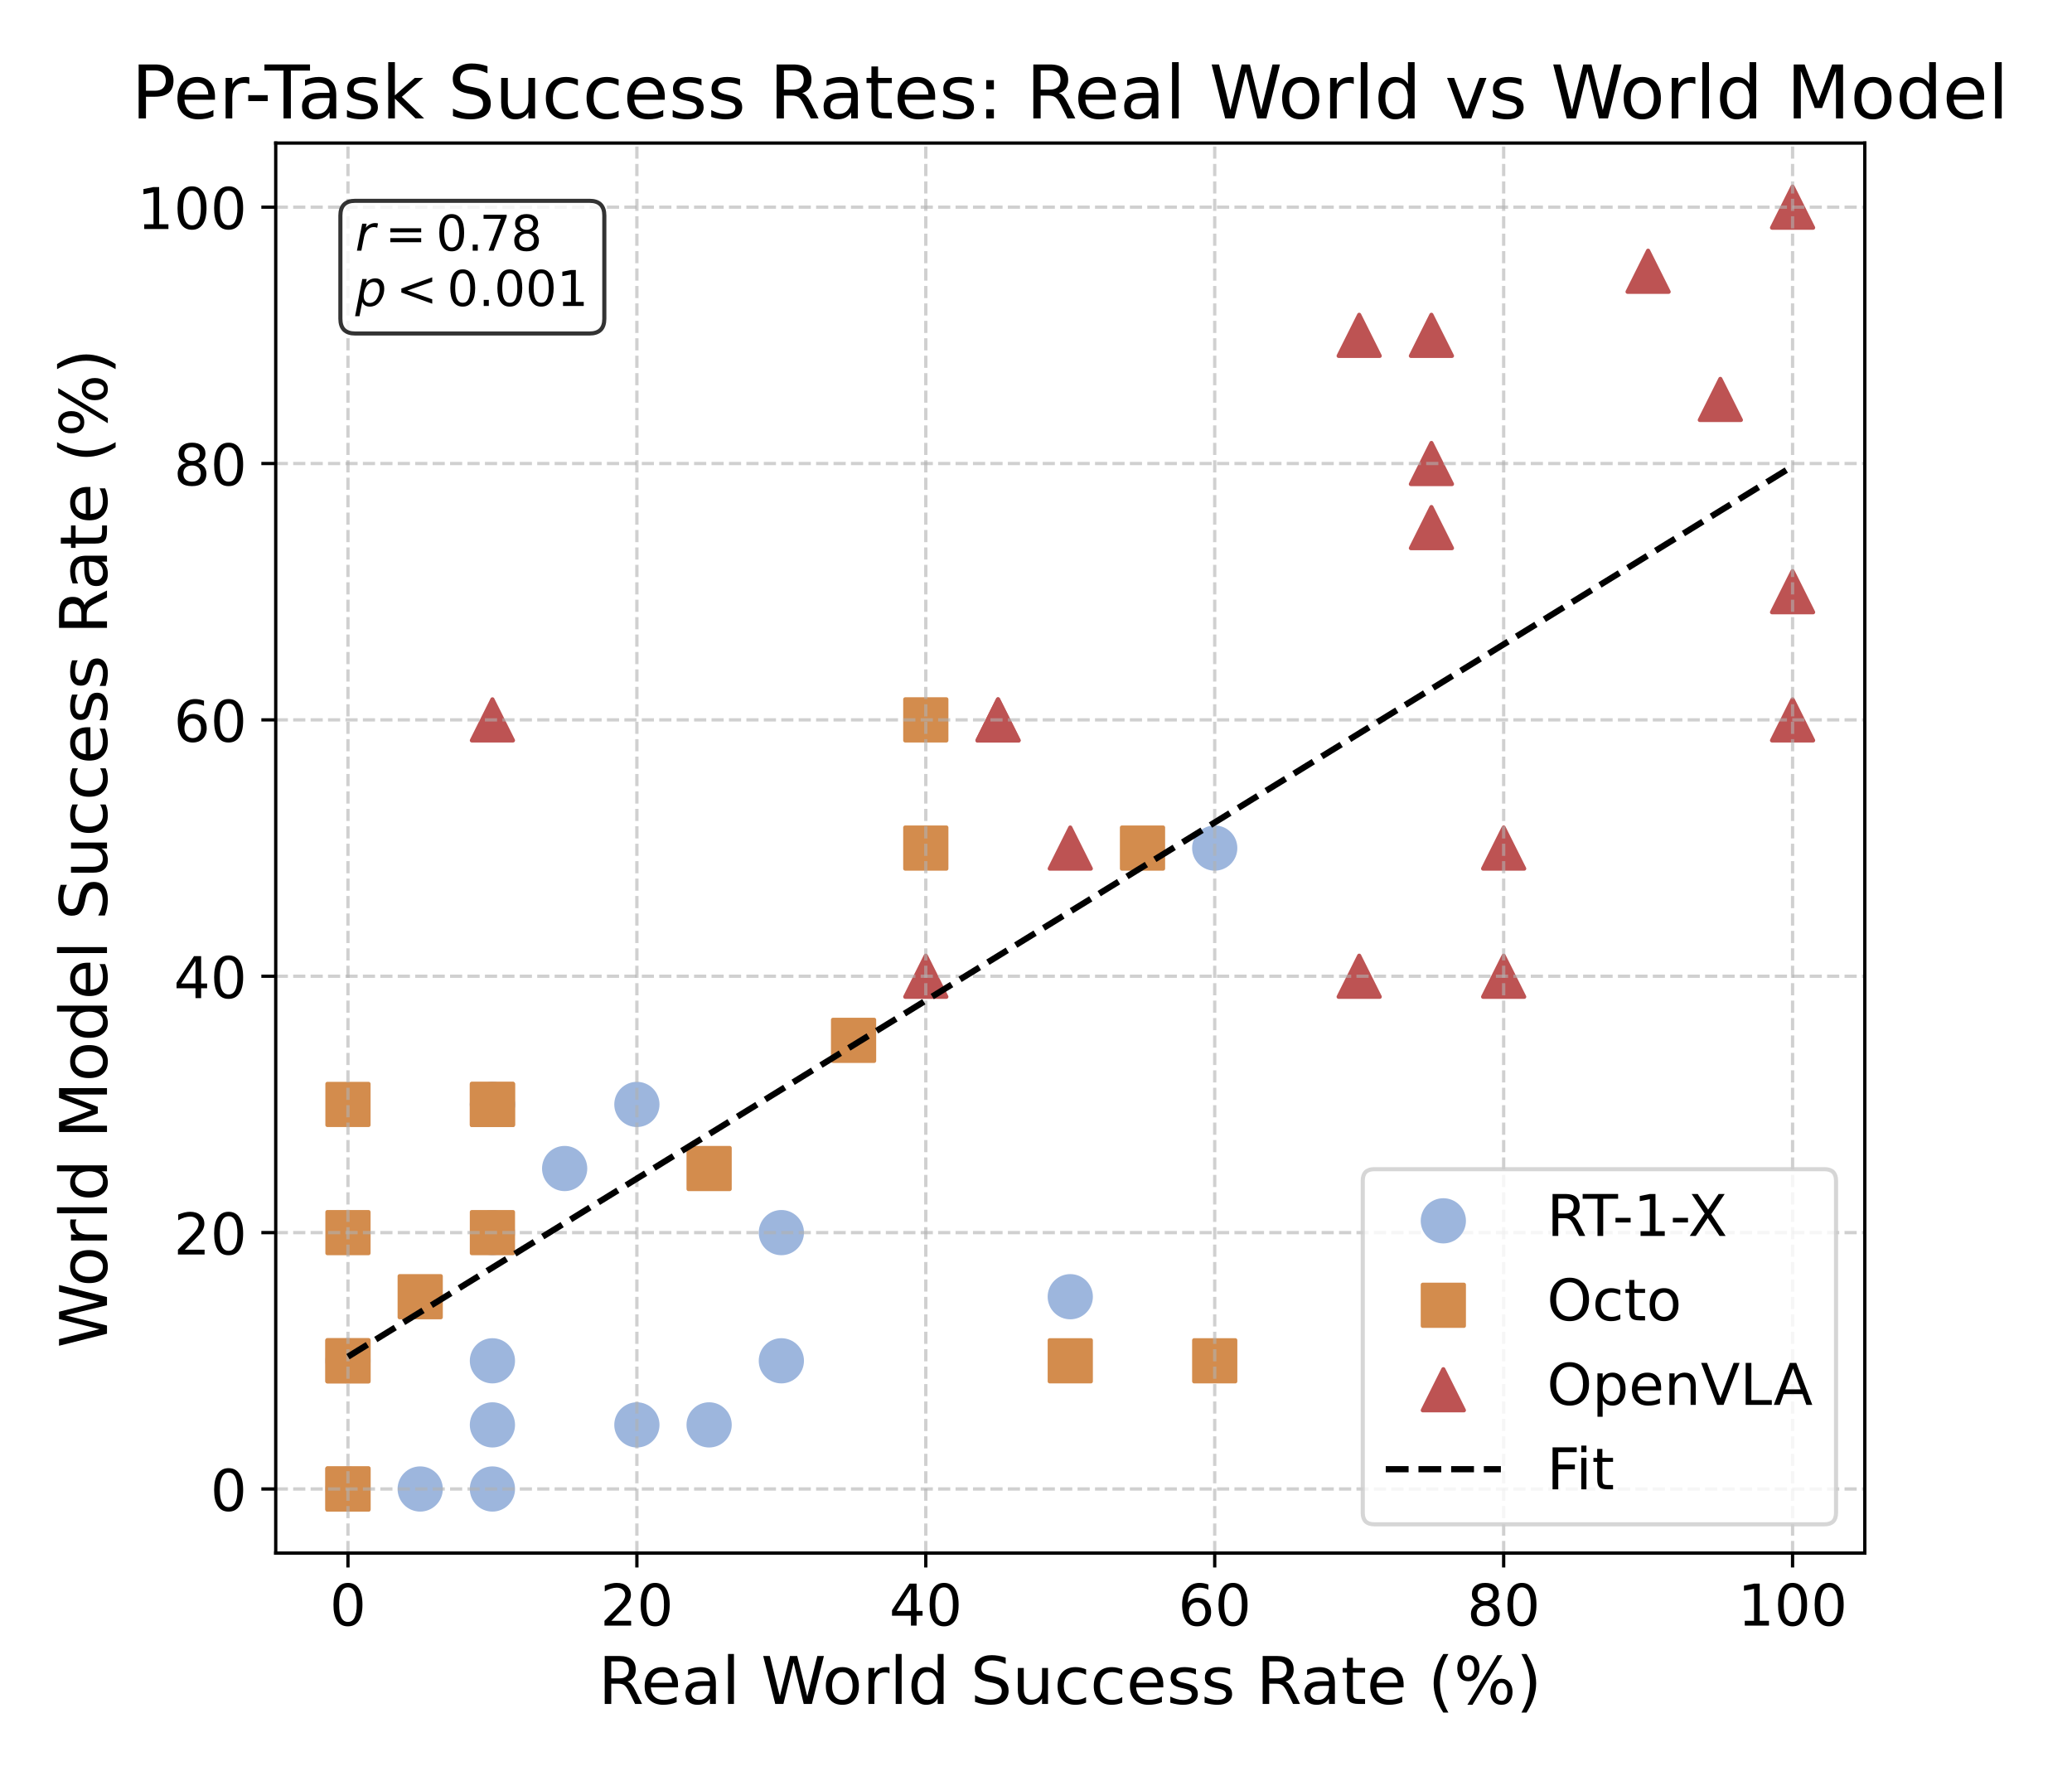 <?xml version="1.0" encoding="UTF-8"?>
<svg xmlns="http://www.w3.org/2000/svg" xmlns:xlink="http://www.w3.org/1999/xlink" width="504pt" height="432pt" viewBox="0 0 504 432">
<defs>
<g>
<g id="glyph-0-0">
<path d="M 4.453 -9.297 C 3.738 -9.297 3.207 -8.945 2.844 -8.246 C 2.477 -7.547 2.309 -6.496 2.309 -5.098 C 2.309 -3.695 2.477 -2.645 2.844 -1.945 C 3.207 -1.246 3.738 -0.895 4.453 -0.895 C 5.164 -0.895 5.699 -1.246 6.062 -1.945 C 6.41 -2.645 6.594 -3.695 6.594 -5.098 C 6.594 -6.496 6.41 -7.547 6.062 -8.246 C 5.699 -8.945 5.164 -9.297 4.453 -9.297 Z M 4.453 -10.387 C 5.586 -10.387 6.453 -9.926 7.07 -9.031 C 7.672 -8.121 7.98 -6.805 7.98 -5.098 C 7.98 -3.375 7.672 -2.059 7.07 -1.16 C 6.453 -0.266 5.586 0.184 4.438 0.184 C 3.289 0.184 2.422 -0.266 1.82 -1.16 C 1.219 -2.059 0.926 -3.375 0.926 -5.098 C 0.926 -6.805 1.219 -8.121 1.82 -9.031 C 2.422 -9.926 3.305 -10.387 4.453 -10.387 Z M 4.453 -10.387 "/>
</g>
<g id="glyph-0-1">
<path d="M 2.688 -1.16 L 7.504 -1.16 L 7.504 0 L 1.023 0 L 1.023 -1.16 C 1.539 -1.695 2.254 -2.422 3.164 -3.348 C 4.059 -4.258 4.633 -4.844 4.871 -5.109 C 5.32 -5.602 5.629 -6.02 5.797 -6.371 C 5.965 -6.707 6.062 -7.055 6.062 -7.391 C 6.062 -7.926 5.867 -8.371 5.488 -8.707 C 5.109 -9.043 4.621 -9.227 4.004 -9.227 C 3.57 -9.227 3.109 -9.141 2.633 -9.004 C 2.156 -8.848 1.637 -8.625 1.094 -8.316 L 1.094 -9.715 C 1.652 -9.941 2.172 -10.109 2.645 -10.219 C 3.121 -10.332 3.57 -10.387 3.977 -10.387 C 5.027 -10.387 5.867 -10.121 6.496 -9.59 C 7.125 -9.059 7.449 -8.359 7.449 -7.477 C 7.449 -7.055 7.363 -6.648 7.211 -6.285 C 7.055 -5.906 6.777 -5.461 6.355 -4.957 C 6.242 -4.816 5.879 -4.438 5.266 -3.809 C 4.648 -3.18 3.793 -2.297 2.688 -1.16 Z M 2.688 -1.16 "/>
</g>
<g id="glyph-0-2">
<path d="M 5.293 -9.004 L 1.805 -3.555 L 5.293 -3.555 Z M 4.93 -10.207 L 6.664 -10.207 L 6.664 -3.555 L 8.121 -3.555 L 8.121 -2.406 L 6.664 -2.406 L 6.664 0 L 5.293 0 L 5.293 -2.406 L 0.688 -2.406 L 0.688 -3.738 Z M 4.93 -10.207 "/>
</g>
<g id="glyph-0-3">
<path d="M 4.621 -5.656 C 4.004 -5.656 3.516 -5.434 3.148 -5.012 C 2.785 -4.594 2.605 -4.004 2.605 -3.277 C 2.605 -2.535 2.785 -1.945 3.148 -1.527 C 3.516 -1.105 4.004 -0.895 4.621 -0.895 C 5.234 -0.895 5.727 -1.105 6.09 -1.527 C 6.453 -1.945 6.637 -2.535 6.637 -3.277 C 6.637 -4.004 6.453 -4.594 6.09 -5.012 C 5.727 -5.434 5.234 -5.656 4.621 -5.656 Z M 7.363 -9.98 L 7.363 -8.723 C 7.016 -8.891 6.664 -9.016 6.312 -9.102 C 5.949 -9.184 5.602 -9.227 5.266 -9.227 C 4.34 -9.227 3.641 -8.918 3.164 -8.301 C 2.688 -7.688 2.406 -6.746 2.352 -5.516 C 2.617 -5.906 2.953 -6.215 3.359 -6.426 C 3.766 -6.637 4.215 -6.746 4.703 -6.746 C 5.727 -6.746 6.539 -6.426 7.125 -5.809 C 7.715 -5.195 8.023 -4.34 8.023 -3.277 C 8.023 -2.227 7.699 -1.387 7.086 -0.758 C 6.469 -0.125 5.641 0.184 4.621 0.184 C 3.445 0.184 2.535 -0.266 1.918 -1.16 C 1.289 -2.059 0.98 -3.375 0.98 -5.098 C 0.98 -6.707 1.359 -7.992 2.129 -8.945 C 2.883 -9.898 3.922 -10.387 5.207 -10.387 C 5.543 -10.387 5.895 -10.348 6.258 -10.289 C 6.609 -10.219 6.973 -10.121 7.363 -9.98 Z M 7.363 -9.98 "/>
</g>
<g id="glyph-0-4">
<path d="M 4.453 -4.844 C 3.793 -4.844 3.277 -4.66 2.898 -4.312 C 2.52 -3.961 2.34 -3.484 2.34 -2.871 C 2.34 -2.254 2.52 -1.766 2.898 -1.414 C 3.277 -1.062 3.793 -0.895 4.453 -0.895 C 5.098 -0.895 5.613 -1.062 5.992 -1.43 C 6.371 -1.777 6.566 -2.254 6.566 -2.871 C 6.566 -3.484 6.371 -3.961 6.008 -4.312 C 5.629 -4.66 5.109 -4.844 4.453 -4.844 Z M 3.066 -5.434 C 2.477 -5.57 2.016 -5.852 1.68 -6.258 C 1.344 -6.664 1.191 -7.152 1.191 -7.742 C 1.191 -8.555 1.469 -9.199 2.059 -9.676 C 2.633 -10.148 3.43 -10.387 4.453 -10.387 C 5.461 -10.387 6.258 -10.148 6.848 -9.676 C 7.422 -9.199 7.715 -8.555 7.715 -7.742 C 7.715 -7.152 7.547 -6.664 7.211 -6.258 C 6.875 -5.852 6.426 -5.57 5.84 -5.434 C 6.496 -5.277 7.016 -4.969 7.391 -4.523 C 7.758 -4.074 7.953 -3.516 7.953 -2.871 C 7.953 -1.875 7.645 -1.121 7.043 -0.602 C 6.426 -0.07 5.559 0.184 4.438 0.184 C 3.316 0.184 2.449 -0.07 1.848 -0.602 C 1.246 -1.121 0.953 -1.875 0.953 -2.871 C 0.953 -3.516 1.133 -4.074 1.512 -4.523 C 1.875 -4.969 2.395 -5.277 3.066 -5.434 Z M 2.562 -7.617 C 2.562 -7.086 2.715 -6.664 3.051 -6.371 C 3.387 -6.074 3.852 -5.938 4.453 -5.938 C 5.039 -5.938 5.504 -6.074 5.84 -6.371 C 6.176 -6.664 6.344 -7.086 6.344 -7.617 C 6.344 -8.148 6.176 -8.555 5.84 -8.848 C 5.504 -9.141 5.039 -9.297 4.453 -9.297 C 3.852 -9.297 3.387 -9.141 3.051 -8.848 C 2.715 -8.555 2.562 -8.148 2.562 -7.617 Z M 2.562 -7.617 "/>
</g>
<g id="glyph-0-5">
<path d="M 1.734 -1.16 L 3.988 -1.16 L 3.988 -8.945 L 1.539 -8.457 L 1.539 -9.715 L 3.977 -10.207 L 5.363 -10.207 L 5.363 -1.16 L 7.617 -1.16 L 7.617 0 L 1.734 0 Z M 1.734 -1.16 "/>
</g>
<g id="glyph-0-6">
<path d="M 6.215 -4.789 C 6.512 -4.676 6.805 -4.465 7.086 -4.145 C 7.363 -3.809 7.645 -3.359 7.926 -2.785 L 9.324 0 L 7.84 0 L 6.539 -2.617 C 6.203 -3.289 5.867 -3.754 5.559 -3.977 C 5.234 -4.199 4.801 -4.312 4.258 -4.312 L 2.758 -4.312 L 2.758 0 L 1.371 0 L 1.371 -10.207 L 4.492 -10.207 C 5.656 -10.207 6.523 -9.953 7.098 -9.477 C 7.672 -8.988 7.965 -8.246 7.965 -7.266 C 7.965 -6.621 7.812 -6.074 7.52 -5.656 C 7.211 -5.234 6.777 -4.941 6.215 -4.789 Z M 2.758 -9.07 L 2.758 -5.445 L 4.492 -5.445 C 5.152 -5.445 5.656 -5.602 5.992 -5.906 C 6.328 -6.215 6.512 -6.664 6.512 -7.266 C 6.512 -7.855 6.328 -8.301 5.992 -8.609 C 5.656 -8.918 5.152 -9.07 4.492 -9.07 Z M 2.758 -9.07 "/>
</g>
<g id="glyph-0-7">
<path d="M -0.027 -10.207 L 8.598 -10.207 L 8.598 -9.043 L 4.969 -9.043 L 4.969 0 L 3.586 0 L 3.586 -9.043 L -0.027 -9.043 Z M -0.027 -10.207 "/>
</g>
<g id="glyph-0-8">
<path d="M 0.688 -4.395 L 4.367 -4.395 L 4.367 -3.277 L 0.688 -3.277 Z M 0.688 -4.395 "/>
</g>
<g id="glyph-0-9">
<path d="M 0.883 -10.207 L 2.367 -10.207 L 4.898 -6.41 L 7.449 -10.207 L 8.934 -10.207 L 5.656 -5.305 L 9.156 0 L 7.672 0 L 4.801 -4.34 L 1.902 0 L 0.422 0 L 4.059 -5.445 Z M 0.883 -10.207 "/>
</g>
<g id="glyph-0-10">
<path d="M 5.516 -9.27 C 4.508 -9.27 3.711 -8.891 3.121 -8.148 C 2.535 -7.391 2.238 -6.383 2.238 -5.098 C 2.238 -3.809 2.535 -2.785 3.121 -2.043 C 3.711 -1.289 4.508 -0.926 5.516 -0.926 C 6.512 -0.926 7.309 -1.289 7.895 -2.043 C 8.484 -2.785 8.777 -3.809 8.777 -5.098 C 8.777 -6.383 8.484 -7.391 7.895 -8.148 C 7.309 -8.891 6.512 -9.27 5.516 -9.27 Z M 5.516 -10.387 C 6.945 -10.387 8.078 -9.898 8.945 -8.945 C 9.801 -7.992 10.234 -6.707 10.234 -5.098 C 10.234 -3.473 9.801 -2.199 8.945 -1.246 C 8.078 -0.293 6.945 0.184 5.516 0.184 C 4.074 0.184 2.926 -0.293 2.07 -1.246 C 1.203 -2.199 0.785 -3.473 0.785 -5.098 C 0.785 -6.707 1.203 -7.992 2.07 -8.945 C 2.926 -9.898 4.074 -10.387 5.516 -10.387 Z M 5.516 -10.387 "/>
</g>
<g id="glyph-0-11">
<path d="M 6.832 -7.363 L 6.832 -6.188 C 6.469 -6.383 6.117 -6.523 5.754 -6.621 C 5.391 -6.719 5.039 -6.777 4.676 -6.777 C 3.863 -6.777 3.219 -6.512 2.773 -5.992 C 2.324 -5.473 2.102 -4.746 2.102 -3.82 C 2.102 -2.883 2.324 -2.156 2.773 -1.637 C 3.219 -1.121 3.863 -0.867 4.676 -0.867 C 5.039 -0.867 5.391 -0.91 5.754 -1.008 C 6.117 -1.105 6.469 -1.262 6.832 -1.457 L 6.832 -0.293 C 6.469 -0.125 6.105 0 5.738 0.07 C 5.363 0.141 4.957 0.184 4.535 0.184 C 3.387 0.184 2.465 -0.168 1.793 -0.895 C 1.105 -1.609 0.77 -2.59 0.77 -3.82 C 0.77 -5.066 1.105 -6.047 1.793 -6.762 C 2.477 -7.477 3.414 -7.84 4.621 -7.84 C 5.012 -7.84 5.391 -7.797 5.754 -7.715 C 6.117 -7.629 6.48 -7.52 6.832 -7.363 Z M 6.832 -7.363 "/>
</g>
<g id="glyph-0-12">
<path d="M 2.562 -9.828 L 2.562 -7.656 L 5.152 -7.656 L 5.152 -6.68 L 2.562 -6.68 L 2.562 -2.52 C 2.562 -1.891 2.645 -1.484 2.812 -1.316 C 2.98 -1.133 3.332 -1.051 3.863 -1.051 L 5.152 -1.051 L 5.152 0 L 3.863 0 C 2.883 0 2.211 -0.184 1.848 -0.547 C 1.484 -0.91 1.301 -1.566 1.301 -2.52 L 1.301 -6.68 L 0.379 -6.68 L 0.379 -7.656 L 1.301 -7.656 L 1.301 -9.828 Z M 2.562 -9.828 "/>
</g>
<g id="glyph-0-13">
<path d="M 4.285 -6.777 C 3.613 -6.777 3.078 -6.512 2.688 -5.977 C 2.297 -5.445 2.102 -4.73 2.102 -3.82 C 2.102 -2.898 2.281 -2.184 2.676 -1.652 C 3.066 -1.121 3.598 -0.867 4.285 -0.867 C 4.957 -0.867 5.488 -1.121 5.879 -1.652 C 6.273 -2.184 6.469 -2.898 6.469 -3.82 C 6.469 -4.719 6.273 -5.445 5.879 -5.977 C 5.488 -6.512 4.957 -6.777 4.285 -6.777 Z M 4.285 -7.84 C 5.375 -7.84 6.23 -7.477 6.859 -6.777 C 7.477 -6.062 7.797 -5.082 7.797 -3.82 C 7.797 -2.562 7.477 -1.582 6.859 -0.883 C 6.23 -0.168 5.375 0.184 4.285 0.184 C 3.18 0.184 2.309 -0.168 1.695 -0.883 C 1.078 -1.582 0.77 -2.562 0.77 -3.82 C 0.77 -5.082 1.078 -6.062 1.695 -6.777 C 2.309 -7.477 3.18 -7.84 4.285 -7.84 Z M 4.285 -7.84 "/>
</g>
<g id="glyph-0-14">
<path d="M 2.535 -1.148 L 2.535 2.898 L 1.273 2.898 L 1.273 -7.656 L 2.535 -7.656 L 2.535 -6.496 C 2.785 -6.945 3.121 -7.281 3.527 -7.504 C 3.934 -7.727 4.426 -7.84 4.984 -7.84 C 5.906 -7.84 6.664 -7.461 7.254 -6.734 C 7.824 -5.992 8.121 -5.027 8.121 -3.82 C 8.121 -2.617 7.824 -1.637 7.254 -0.91 C 6.664 -0.184 5.906 0.184 4.984 0.184 C 4.426 0.184 3.934 0.07 3.527 -0.141 C 3.121 -0.352 2.785 -0.688 2.535 -1.148 Z M 6.816 -3.82 C 6.816 -4.746 6.621 -5.461 6.242 -5.992 C 5.852 -6.523 5.336 -6.789 4.676 -6.789 C 4.004 -6.789 3.484 -6.523 3.109 -5.992 C 2.715 -5.461 2.535 -4.746 2.535 -3.82 C 2.535 -2.898 2.715 -2.172 3.109 -1.637 C 3.484 -1.105 4.004 -0.855 4.676 -0.855 C 5.336 -0.855 5.852 -1.105 6.242 -1.637 C 6.621 -2.172 6.816 -2.898 6.816 -3.82 Z M 6.816 -3.82 "/>
</g>
<g id="glyph-0-15">
<path d="M 7.867 -4.145 L 7.867 -3.527 L 2.086 -3.527 C 2.141 -2.66 2.395 -1.988 2.871 -1.539 C 3.332 -1.094 3.977 -0.867 4.816 -0.867 C 5.293 -0.867 5.77 -0.926 6.215 -1.035 C 6.664 -1.148 7.125 -1.328 7.574 -1.582 L 7.574 -0.391 C 7.125 -0.195 6.664 -0.043 6.188 0.043 C 5.711 0.125 5.223 0.184 4.746 0.184 C 3.516 0.184 2.547 -0.168 1.836 -0.867 C 1.121 -1.566 0.77 -2.535 0.77 -3.754 C 0.77 -4.996 1.105 -5.992 1.777 -6.734 C 2.449 -7.461 3.375 -7.84 4.523 -7.84 C 5.559 -7.84 6.371 -7.504 6.973 -6.848 C 7.559 -6.176 7.867 -5.277 7.867 -4.145 Z M 6.609 -4.508 C 6.594 -5.195 6.398 -5.738 6.035 -6.16 C 5.656 -6.566 5.152 -6.777 4.535 -6.777 C 3.836 -6.777 3.277 -6.566 2.855 -6.176 C 2.438 -5.781 2.184 -5.223 2.129 -4.508 Z M 6.609 -4.508 "/>
</g>
<g id="glyph-0-16">
<path d="M 7.688 -4.621 L 7.688 0 L 6.426 0 L 6.426 -4.578 C 6.426 -5.305 6.273 -5.84 5.992 -6.203 C 5.711 -6.566 5.293 -6.746 4.73 -6.746 C 4.047 -6.746 3.516 -6.523 3.121 -6.09 C 2.73 -5.656 2.535 -5.066 2.535 -4.324 L 2.535 0 L 1.273 0 L 1.273 -7.656 L 2.535 -7.656 L 2.535 -6.469 C 2.828 -6.914 3.18 -7.266 3.598 -7.488 C 4.004 -7.715 4.48 -7.84 5.012 -7.84 C 5.879 -7.84 6.551 -7.559 7 -7.016 C 7.449 -6.469 7.688 -5.672 7.688 -4.621 Z M 7.688 -4.621 "/>
</g>
<g id="glyph-0-17">
<path d="M 4.004 0 L 0.113 -10.207 L 1.555 -10.207 L 4.789 -1.609 L 8.023 -10.207 L 9.465 -10.207 L 5.57 0 Z M 4.004 0 "/>
</g>
<g id="glyph-0-18">
<path d="M 1.371 -10.207 L 2.758 -10.207 L 2.758 -1.16 L 7.727 -1.16 L 7.727 0 L 1.371 0 Z M 1.371 -10.207 "/>
</g>
<g id="glyph-0-19">
<path d="M 4.789 -8.848 L 2.91 -3.766 L 6.664 -3.766 Z M 4.004 -10.207 L 5.57 -10.207 L 9.465 0 L 8.023 0 L 7.098 -2.617 L 2.492 -2.617 L 1.566 0 L 0.113 0 Z M 4.004 -10.207 "/>
</g>
<g id="glyph-0-20">
<path d="M 1.371 -10.207 L 7.238 -10.207 L 7.238 -9.043 L 2.758 -9.043 L 2.758 -6.035 L 6.805 -6.035 L 6.805 -4.871 L 2.758 -4.871 L 2.758 0 L 1.371 0 Z M 1.371 -10.207 "/>
</g>
<g id="glyph-0-21">
<path d="M 1.316 -7.656 L 2.574 -7.656 L 2.574 0 L 1.316 0 Z M 1.316 -10.641 L 2.574 -10.641 L 2.574 -9.043 L 1.316 -9.043 Z M 1.316 -10.641 "/>
</g>
<g id="glyph-1-0">
<path d="M 7.105 -5.473 C 7.441 -5.344 7.777 -5.105 8.098 -4.734 C 8.414 -4.352 8.734 -3.84 9.055 -3.184 L 10.656 0 L 8.961 0 L 7.473 -2.992 C 7.09 -3.762 6.703 -4.289 6.352 -4.543 C 5.984 -4.801 5.488 -4.93 4.863 -4.93 L 3.152 -4.93 L 3.152 0 L 1.566 0 L 1.566 -11.664 L 5.137 -11.664 C 6.465 -11.664 7.457 -11.375 8.113 -10.832 C 8.77 -10.273 9.105 -9.426 9.105 -8.305 C 9.105 -7.566 8.93 -6.945 8.594 -6.465 C 8.238 -5.984 7.742 -5.648 7.105 -5.473 Z M 3.152 -10.367 L 3.152 -6.223 L 5.137 -6.223 C 5.887 -6.223 6.465 -6.398 6.848 -6.754 C 7.23 -7.105 7.441 -7.617 7.441 -8.305 C 7.441 -8.977 7.23 -9.488 6.848 -9.84 C 6.465 -10.191 5.887 -10.367 5.137 -10.367 Z M 3.152 -10.367 "/>
</g>
<g id="glyph-1-1">
<path d="M 8.992 -4.734 L 8.992 -4.031 L 2.383 -4.031 C 2.449 -3.039 2.734 -2.273 3.281 -1.762 C 3.809 -1.246 4.543 -0.992 5.504 -0.992 C 6.047 -0.992 6.594 -1.055 7.105 -1.184 C 7.617 -1.312 8.145 -1.52 8.656 -1.809 L 8.656 -0.449 C 8.145 -0.223 7.617 -0.047 7.07 0.047 C 6.527 0.145 5.969 0.207 5.426 0.207 C 4.016 0.207 2.91 -0.191 2.098 -0.992 C 1.281 -1.793 0.879 -2.895 0.879 -4.289 C 0.879 -5.711 1.266 -6.848 2.031 -7.695 C 2.801 -8.527 3.855 -8.961 5.168 -8.961 C 6.352 -8.961 7.281 -8.574 7.969 -7.824 C 8.641 -7.055 8.992 -6.031 8.992 -4.734 Z M 7.551 -5.152 C 7.535 -5.938 7.312 -6.559 6.895 -7.039 C 6.465 -7.504 5.887 -7.742 5.184 -7.742 C 4.383 -7.742 3.742 -7.504 3.266 -7.055 C 2.785 -6.609 2.496 -5.969 2.434 -5.152 Z M 7.551 -5.152 "/>
</g>
<g id="glyph-1-2">
<path d="M 5.488 -4.398 C 4.32 -4.398 3.52 -4.258 3.07 -4 C 2.625 -3.727 2.398 -3.281 2.398 -2.641 C 2.398 -2.129 2.559 -1.711 2.895 -1.426 C 3.23 -1.121 3.695 -0.977 4.273 -0.977 C 5.07 -0.977 5.711 -1.246 6.191 -1.824 C 6.672 -2.383 6.91 -3.137 6.91 -4.078 L 6.91 -4.398 Z M 8.352 -4.992 L 8.352 0 L 6.91 0 L 6.91 -1.328 C 6.574 -0.785 6.16 -0.398 5.68 -0.16 C 5.199 0.078 4.594 0.207 3.887 0.207 C 2.992 0.207 2.273 -0.031 1.742 -0.527 C 1.215 -1.023 0.961 -1.695 0.961 -2.543 C 0.961 -3.52 1.281 -4.258 1.953 -4.77 C 2.609 -5.266 3.586 -5.52 4.895 -5.52 L 6.91 -5.52 L 6.91 -5.664 C 6.91 -6.32 6.688 -6.832 6.258 -7.199 C 5.824 -7.551 5.215 -7.742 4.434 -7.742 C 3.922 -7.742 3.441 -7.68 2.961 -7.551 C 2.48 -7.426 2.031 -7.246 1.602 -7.023 L 1.602 -8.352 C 2.113 -8.543 2.625 -8.703 3.121 -8.801 C 3.617 -8.895 4.098 -8.961 4.574 -8.961 C 5.84 -8.961 6.785 -8.625 7.406 -7.969 C 8.031 -7.312 8.352 -6.32 8.352 -4.992 Z M 8.352 -4.992 "/>
</g>
<g id="glyph-1-3">
<path d="M 1.504 -12.16 L 2.945 -12.16 L 2.945 0 L 1.504 0 Z M 1.504 -12.16 "/>
</g>
<g id="glyph-1-4">
</g>
<g id="glyph-1-5">
<path d="M 0.527 -11.664 L 2.129 -11.664 L 4.574 -1.809 L 7.023 -11.664 L 8.801 -11.664 L 11.246 -1.809 L 13.695 -11.664 L 15.297 -11.664 L 12.367 0 L 10.383 0 L 7.922 -10.129 L 5.441 0 L 3.457 0 Z M 0.527 -11.664 "/>
</g>
<g id="glyph-1-6">
<path d="M 4.895 -7.742 C 4.129 -7.742 3.52 -7.441 3.07 -6.832 C 2.625 -6.223 2.398 -5.406 2.398 -4.367 C 2.398 -3.312 2.609 -2.496 3.055 -1.887 C 3.504 -1.281 4.113 -0.992 4.895 -0.992 C 5.664 -0.992 6.273 -1.281 6.719 -1.887 C 7.168 -2.496 7.391 -3.312 7.391 -4.367 C 7.391 -5.391 7.168 -6.223 6.719 -6.832 C 6.273 -7.441 5.664 -7.742 4.895 -7.742 Z M 4.895 -8.961 C 6.145 -8.961 7.121 -8.543 7.84 -7.742 C 8.543 -6.93 8.91 -5.809 8.91 -4.367 C 8.91 -2.93 8.543 -1.809 7.84 -1.008 C 7.121 -0.191 6.145 0.207 4.895 0.207 C 3.633 0.207 2.641 -0.191 1.938 -1.008 C 1.23 -1.809 0.879 -2.93 0.879 -4.367 C 0.879 -5.809 1.23 -6.93 1.938 -7.742 C 2.641 -8.543 3.633 -8.961 4.895 -8.961 Z M 4.895 -8.961 "/>
</g>
<g id="glyph-1-7">
<path d="M 6.574 -7.406 C 6.414 -7.504 6.238 -7.566 6.047 -7.617 C 5.855 -7.648 5.648 -7.68 5.426 -7.68 C 4.609 -7.68 3.984 -7.406 3.551 -6.879 C 3.105 -6.352 2.895 -5.602 2.895 -4.609 L 2.895 0 L 1.457 0 L 1.457 -8.754 L 2.895 -8.754 L 2.895 -7.391 C 3.184 -7.922 3.586 -8.32 4.062 -8.574 C 4.543 -8.832 5.137 -8.961 5.84 -8.961 C 5.938 -8.961 6.047 -8.945 6.176 -8.945 C 6.289 -8.93 6.414 -8.91 6.574 -8.879 Z M 6.574 -7.406 "/>
</g>
<g id="glyph-1-8">
<path d="M 7.266 -7.426 L 7.266 -12.16 L 8.703 -12.16 L 8.703 0 L 7.266 0 L 7.266 -1.312 C 6.961 -0.785 6.574 -0.398 6.113 -0.16 C 5.648 0.078 5.105 0.207 4.465 0.207 C 3.406 0.207 2.543 -0.207 1.871 -1.039 C 1.199 -1.871 0.879 -2.992 0.879 -4.367 C 0.879 -5.742 1.199 -6.848 1.871 -7.695 C 2.543 -8.527 3.406 -8.961 4.465 -8.961 C 5.105 -8.961 5.648 -8.832 6.113 -8.574 C 6.574 -8.32 6.961 -7.938 7.266 -7.426 Z M 2.367 -4.367 C 2.367 -3.312 2.574 -2.48 3.008 -1.871 C 3.441 -1.266 4.031 -0.977 4.801 -0.977 C 5.566 -0.977 6.16 -1.266 6.609 -1.871 C 7.039 -2.48 7.266 -3.312 7.266 -4.367 C 7.266 -5.426 7.039 -6.238 6.609 -6.848 C 6.16 -7.457 5.566 -7.762 4.801 -7.762 C 4.031 -7.762 3.441 -7.457 3.008 -6.848 C 2.574 -6.238 2.367 -5.426 2.367 -4.367 Z M 2.367 -4.367 "/>
</g>
<g id="glyph-1-9">
<path d="M 8.559 -11.281 L 8.559 -9.742 C 7.953 -10.031 7.391 -10.238 6.863 -10.383 C 6.32 -10.512 5.809 -10.594 5.328 -10.594 C 4.465 -10.594 3.793 -10.414 3.328 -10.098 C 2.863 -9.762 2.641 -9.281 2.641 -8.672 C 2.641 -8.16 2.785 -7.762 3.105 -7.504 C 3.406 -7.23 4 -7.023 4.863 -6.863 L 5.824 -6.672 C 6.992 -6.449 7.855 -6.047 8.414 -5.488 C 8.977 -4.91 9.266 -4.16 9.266 -3.215 C 9.266 -2.078 8.879 -1.23 8.129 -0.656 C 7.359 -0.078 6.258 0.207 4.801 0.207 C 4.238 0.207 3.648 0.145 3.023 0.031 C 2.398 -0.078 1.762 -0.258 1.105 -0.512 L 1.105 -2.145 C 1.742 -1.777 2.367 -1.504 2.977 -1.328 C 3.586 -1.137 4.191 -1.055 4.801 -1.055 C 5.695 -1.055 6.383 -1.23 6.879 -1.586 C 7.359 -1.938 7.617 -2.434 7.617 -3.105 C 7.617 -3.68 7.441 -4.129 7.09 -4.449 C 6.734 -4.77 6.16 -5.008 5.359 -5.168 L 4.398 -5.359 C 3.215 -5.586 2.367 -5.953 1.84 -6.465 C 1.312 -6.961 1.055 -7.648 1.055 -8.543 C 1.055 -9.566 1.406 -10.383 2.145 -10.977 C 2.863 -11.566 3.871 -11.871 5.152 -11.871 C 5.695 -11.871 6.238 -11.824 6.816 -11.727 C 7.375 -11.633 7.953 -11.473 8.559 -11.281 Z M 8.559 -11.281 "/>
</g>
<g id="glyph-1-10">
<path d="M 1.359 -3.457 L 1.359 -8.754 L 2.801 -8.754 L 2.801 -3.504 C 2.801 -2.672 2.961 -2.062 3.281 -1.648 C 3.602 -1.23 4.078 -1.023 4.734 -1.023 C 5.504 -1.023 6.129 -1.266 6.574 -1.762 C 7.023 -2.258 7.246 -2.93 7.246 -3.793 L 7.246 -8.754 L 8.688 -8.754 L 8.688 0 L 7.246 0 L 7.246 -1.344 C 6.895 -0.801 6.48 -0.414 6.031 -0.16 C 5.566 0.078 5.039 0.207 4.434 0.207 C 3.426 0.207 2.656 -0.098 2.145 -0.719 C 1.617 -1.328 1.359 -2.238 1.359 -3.457 Z M 4.977 -8.961 Z M 4.977 -8.961 "/>
</g>
<g id="glyph-1-11">
<path d="M 7.809 -8.414 L 7.809 -7.07 C 7.391 -7.297 6.992 -7.457 6.574 -7.566 C 6.16 -7.68 5.762 -7.742 5.344 -7.742 C 4.414 -7.742 3.68 -7.441 3.168 -6.848 C 2.656 -6.258 2.398 -5.426 2.398 -4.367 C 2.398 -3.297 2.656 -2.465 3.168 -1.871 C 3.68 -1.281 4.414 -0.992 5.344 -0.992 C 5.762 -0.992 6.16 -1.039 6.574 -1.152 C 6.992 -1.266 7.391 -1.441 7.809 -1.664 L 7.809 -0.336 C 7.391 -0.145 6.977 0 6.559 0.078 C 6.129 0.16 5.664 0.207 5.184 0.207 C 3.871 0.207 2.816 -0.191 2.047 -1.023 C 1.266 -1.84 0.879 -2.961 0.879 -4.367 C 0.879 -5.793 1.266 -6.91 2.047 -7.727 C 2.832 -8.543 3.902 -8.961 5.281 -8.961 C 5.727 -8.961 6.16 -8.91 6.574 -8.816 C 6.992 -8.719 7.406 -8.594 7.809 -8.414 Z M 7.809 -8.414 "/>
</g>
<g id="glyph-1-12">
<path d="M 7.09 -8.496 L 7.09 -7.137 C 6.672 -7.328 6.258 -7.488 5.824 -7.602 C 5.375 -7.695 4.93 -7.762 4.465 -7.762 C 3.742 -7.762 3.199 -7.648 2.848 -7.426 C 2.496 -7.199 2.32 -6.879 2.32 -6.449 C 2.32 -6.113 2.449 -5.855 2.703 -5.664 C 2.961 -5.473 3.473 -5.281 4.238 -5.121 L 4.734 -5.008 C 5.762 -4.785 6.48 -4.465 6.91 -4.078 C 7.328 -3.68 7.551 -3.121 7.551 -2.414 C 7.551 -1.602 7.23 -0.961 6.594 -0.496 C 5.953 -0.016 5.055 0.207 3.938 0.207 C 3.457 0.207 2.977 0.16 2.465 0.078 C 1.953 0 1.426 -0.129 0.863 -0.32 L 0.863 -1.809 C 1.391 -1.52 1.922 -1.312 2.434 -1.184 C 2.945 -1.039 3.457 -0.977 3.969 -0.977 C 4.641 -0.977 5.168 -1.09 5.535 -1.312 C 5.887 -1.535 6.078 -1.871 6.078 -2.305 C 6.078 -2.688 5.938 -2.992 5.68 -3.199 C 5.426 -3.406 4.848 -3.617 3.953 -3.809 L 3.457 -3.922 C 2.559 -4.113 1.902 -4.398 1.52 -4.785 C 1.121 -5.168 0.93 -5.695 0.93 -6.383 C 0.93 -7.199 1.215 -7.84 1.793 -8.289 C 2.367 -8.734 3.199 -8.961 4.289 -8.961 C 4.816 -8.961 5.312 -8.91 5.793 -8.832 C 6.258 -8.754 6.688 -8.641 7.09 -8.496 Z M 7.09 -8.496 "/>
</g>
<g id="glyph-1-13">
<path d="M 2.93 -11.23 L 2.93 -8.754 L 5.887 -8.754 L 5.887 -7.633 L 2.93 -7.633 L 2.93 -2.879 C 2.93 -2.16 3.023 -1.695 3.215 -1.504 C 3.406 -1.297 3.809 -1.199 4.414 -1.199 L 5.887 -1.199 L 5.887 0 L 4.414 0 C 3.297 0 2.527 -0.207 2.113 -0.625 C 1.695 -1.039 1.488 -1.793 1.488 -2.879 L 1.488 -7.633 L 0.434 -7.633 L 0.434 -8.754 L 1.488 -8.754 L 1.488 -11.23 Z M 2.93 -11.23 "/>
</g>
<g id="glyph-1-14">
<path d="M 4.961 -12.145 C 4.258 -10.93 3.742 -9.742 3.406 -8.574 C 3.055 -7.406 2.895 -6.223 2.895 -5.023 C 2.895 -3.809 3.055 -2.625 3.406 -1.457 C 3.742 -0.273 4.258 0.895 4.961 2.098 L 3.711 2.098 C 2.93 0.863 2.336 -0.32 1.953 -1.504 C 1.566 -2.688 1.375 -3.855 1.375 -5.023 C 1.375 -6.176 1.566 -7.344 1.953 -8.527 C 2.336 -9.711 2.91 -10.91 3.711 -12.145 Z M 4.961 -12.145 "/>
</g>
<g id="glyph-1-15">
<path d="M 11.633 -5.137 C 11.184 -5.137 10.816 -4.945 10.559 -4.559 C 10.305 -4.176 10.176 -3.633 10.176 -2.945 C 10.176 -2.273 10.305 -1.727 10.559 -1.344 C 10.816 -0.961 11.184 -0.77 11.633 -0.77 C 12.078 -0.77 12.434 -0.961 12.688 -1.344 C 12.945 -1.727 13.07 -2.273 13.07 -2.945 C 13.07 -3.617 12.945 -4.16 12.688 -4.543 C 12.434 -4.93 12.078 -5.137 11.633 -5.137 Z M 11.633 -6.129 C 12.449 -6.129 13.105 -5.84 13.586 -5.266 C 14.062 -4.688 14.32 -3.902 14.32 -2.945 C 14.32 -1.969 14.062 -1.199 13.586 -0.641 C 13.105 -0.062 12.449 0.207 11.633 0.207 C 10.801 0.207 10.129 -0.062 9.648 -0.641 C 9.168 -1.199 8.93 -1.969 8.93 -2.945 C 8.93 -3.922 9.168 -4.688 9.648 -5.266 C 10.129 -5.84 10.801 -6.129 11.633 -6.129 Z M 3.566 -10.879 C 3.121 -10.879 2.77 -10.672 2.512 -10.289 C 2.258 -9.902 2.129 -9.375 2.129 -8.703 C 2.129 -8 2.258 -7.473 2.512 -7.09 C 2.77 -6.703 3.121 -6.512 3.566 -6.512 C 4.016 -6.512 4.383 -6.703 4.641 -7.09 C 4.895 -7.473 5.023 -8 5.023 -8.703 C 5.023 -9.375 4.879 -9.902 4.625 -10.289 C 4.367 -10.672 4.016 -10.879 3.566 -10.879 Z M 10.625 -11.871 L 11.871 -11.871 L 4.574 0.207 L 3.328 0.207 Z M 3.566 -11.871 C 4.383 -11.871 5.039 -11.586 5.535 -11.008 C 6.016 -10.434 6.273 -9.664 6.273 -8.703 C 6.273 -7.711 6.016 -6.945 5.535 -6.367 C 5.055 -5.793 4.398 -5.52 3.566 -5.52 C 2.734 -5.52 2.078 -5.793 1.602 -6.367 C 1.121 -6.945 0.879 -7.711 0.879 -8.703 C 0.879 -9.664 1.121 -10.434 1.602 -11.008 C 2.078 -11.586 2.734 -11.871 3.566 -11.871 Z M 3.566 -11.871 "/>
</g>
<g id="glyph-1-16">
<path d="M 1.281 -12.145 L 2.527 -12.145 C 3.297 -10.91 3.887 -9.711 4.273 -8.527 C 4.656 -7.344 4.863 -6.176 4.863 -5.023 C 4.863 -3.855 4.656 -2.688 4.273 -1.504 C 3.887 -0.32 3.297 0.863 2.527 2.098 L 1.281 2.098 C 1.969 0.895 2.48 -0.273 2.832 -1.457 C 3.168 -2.625 3.344 -3.809 3.344 -5.023 C 3.344 -6.223 3.168 -7.406 2.832 -8.574 C 2.48 -9.742 1.969 -10.93 1.281 -12.145 Z M 1.281 -12.145 "/>
</g>
<g id="glyph-2-0">
<path d="M -11.664 -0.527 L -11.664 -2.129 L -1.809 -4.574 L -11.664 -7.023 L -11.664 -8.801 L -1.809 -11.246 L -11.664 -13.695 L -11.664 -15.297 L 0 -12.367 L 0 -10.383 L -10.129 -7.922 L 0 -5.441 L 0 -3.457 Z M -11.664 -0.527 "/>
</g>
<g id="glyph-2-1">
<path d="M -7.742 -4.895 C -7.742 -4.129 -7.441 -3.52 -6.832 -3.07 C -6.223 -2.625 -5.406 -2.398 -4.367 -2.398 C -3.312 -2.398 -2.496 -2.609 -1.887 -3.055 C -1.281 -3.504 -0.992 -4.113 -0.992 -4.895 C -0.992 -5.664 -1.281 -6.273 -1.887 -6.719 C -2.496 -7.168 -3.312 -7.391 -4.367 -7.391 C -5.391 -7.391 -6.223 -7.168 -6.832 -6.719 C -7.441 -6.273 -7.742 -5.664 -7.742 -4.895 Z M -8.961 -4.895 C -8.961 -6.145 -8.543 -7.121 -7.742 -7.84 C -6.93 -8.543 -5.809 -8.91 -4.367 -8.91 C -2.93 -8.91 -1.809 -8.543 -1.008 -7.84 C -0.191 -7.121 0.207 -6.145 0.207 -4.895 C 0.207 -3.633 -0.191 -2.641 -1.008 -1.938 C -1.809 -1.23 -2.93 -0.879 -4.367 -0.879 C -5.809 -0.879 -6.93 -1.23 -7.742 -1.938 C -8.543 -2.641 -8.961 -3.633 -8.961 -4.895 Z M -8.961 -4.895 "/>
</g>
<g id="glyph-2-2">
<path d="M -7.406 -6.574 C -7.504 -6.414 -7.566 -6.238 -7.617 -6.047 C -7.648 -5.855 -7.68 -5.648 -7.68 -5.426 C -7.68 -4.609 -7.406 -3.984 -6.879 -3.551 C -6.352 -3.105 -5.602 -2.895 -4.609 -2.895 L 0 -2.895 L 0 -1.457 L -8.754 -1.457 L -8.754 -2.895 L -7.391 -2.895 C -7.922 -3.184 -8.32 -3.586 -8.574 -4.062 C -8.832 -4.543 -8.961 -5.137 -8.961 -5.84 C -8.961 -5.938 -8.945 -6.047 -8.945 -6.176 C -8.93 -6.289 -8.91 -6.414 -8.879 -6.574 Z M -7.406 -6.574 "/>
</g>
<g id="glyph-2-3">
<path d="M -12.16 -1.504 L -12.16 -2.945 L 0 -2.945 L 0 -1.504 Z M -12.16 -1.504 "/>
</g>
<g id="glyph-2-4">
<path d="M -7.426 -7.266 L -12.16 -7.266 L -12.16 -8.703 L 0 -8.703 L 0 -7.266 L -1.312 -7.266 C -0.785 -6.961 -0.398 -6.574 -0.16 -6.113 C 0.078 -5.648 0.207 -5.105 0.207 -4.465 C 0.207 -3.406 -0.207 -2.543 -1.039 -1.871 C -1.871 -1.199 -2.992 -0.879 -4.367 -0.879 C -5.742 -0.879 -6.848 -1.199 -7.695 -1.871 C -8.527 -2.543 -8.961 -3.406 -8.961 -4.465 C -8.961 -5.105 -8.832 -5.648 -8.574 -6.113 C -8.32 -6.574 -7.938 -6.961 -7.426 -7.266 Z M -4.367 -2.367 C -3.312 -2.367 -2.48 -2.574 -1.871 -3.008 C -1.266 -3.441 -0.977 -4.031 -0.977 -4.801 C -0.977 -5.566 -1.266 -6.16 -1.871 -6.609 C -2.48 -7.039 -3.312 -7.266 -4.367 -7.266 C -5.426 -7.266 -6.238 -7.039 -6.848 -6.609 C -7.457 -6.16 -7.762 -5.566 -7.762 -4.801 C -7.762 -4.031 -7.457 -3.441 -6.848 -3.008 C -6.238 -2.574 -5.426 -2.367 -4.367 -2.367 Z M -4.367 -2.367 "/>
</g>
<g id="glyph-2-5">
</g>
<g id="glyph-2-6">
<path d="M -11.664 -1.566 L -11.664 -3.922 L -3.727 -6.895 L -11.664 -9.887 L -11.664 -12.238 L 0 -12.238 L 0 -10.703 L -10.238 -10.703 L -2.238 -7.695 L -2.238 -6.113 L -10.238 -3.105 L 0 -3.105 L 0 -1.566 Z M -11.664 -1.566 "/>
</g>
<g id="glyph-2-7">
<path d="M -4.734 -8.992 L -4.031 -8.992 L -4.031 -2.383 C -3.039 -2.449 -2.273 -2.734 -1.762 -3.281 C -1.246 -3.809 -0.992 -4.543 -0.992 -5.504 C -0.992 -6.047 -1.055 -6.594 -1.184 -7.105 C -1.312 -7.617 -1.52 -8.145 -1.809 -8.656 L -0.449 -8.656 C -0.223 -8.145 -0.047 -7.617 0.047 -7.07 C 0.145 -6.527 0.207 -5.969 0.207 -5.426 C 0.207 -4.016 -0.191 -2.91 -0.992 -2.098 C -1.793 -1.281 -2.895 -0.879 -4.289 -0.879 C -5.711 -0.879 -6.848 -1.266 -7.695 -2.031 C -8.527 -2.801 -8.961 -3.855 -8.961 -5.168 C -8.961 -6.352 -8.574 -7.281 -7.824 -7.969 C -7.055 -8.641 -6.031 -8.992 -4.734 -8.992 Z M -5.152 -7.551 C -5.938 -7.535 -6.559 -7.312 -7.039 -6.895 C -7.504 -6.465 -7.742 -5.887 -7.742 -5.184 C -7.742 -4.383 -7.504 -3.742 -7.055 -3.266 C -6.609 -2.785 -5.969 -2.496 -5.152 -2.434 Z M -5.152 -7.551 "/>
</g>
<g id="glyph-2-8">
<path d="M -11.281 -8.559 L -9.742 -8.559 C -10.031 -7.953 -10.238 -7.391 -10.383 -6.863 C -10.512 -6.32 -10.594 -5.809 -10.594 -5.328 C -10.594 -4.465 -10.414 -3.793 -10.098 -3.328 C -9.762 -2.863 -9.281 -2.641 -8.672 -2.641 C -8.16 -2.641 -7.762 -2.785 -7.504 -3.105 C -7.23 -3.406 -7.023 -4 -6.863 -4.863 L -6.672 -5.824 C -6.449 -6.992 -6.047 -7.855 -5.488 -8.414 C -4.91 -8.977 -4.16 -9.266 -3.215 -9.266 C -2.078 -9.266 -1.23 -8.879 -0.656 -8.129 C -0.078 -7.359 0.207 -6.258 0.207 -4.801 C 0.207 -4.238 0.145 -3.648 0.031 -3.023 C -0.078 -2.398 -0.258 -1.762 -0.512 -1.105 L -2.145 -1.105 C -1.777 -1.742 -1.504 -2.367 -1.328 -2.977 C -1.137 -3.586 -1.055 -4.191 -1.055 -4.801 C -1.055 -5.695 -1.23 -6.383 -1.586 -6.879 C -1.938 -7.359 -2.434 -7.617 -3.105 -7.617 C -3.68 -7.617 -4.129 -7.441 -4.449 -7.09 C -4.77 -6.734 -5.008 -6.16 -5.168 -5.359 L -5.359 -4.398 C -5.586 -3.215 -5.953 -2.367 -6.465 -1.84 C -6.961 -1.312 -7.648 -1.055 -8.543 -1.055 C -9.566 -1.055 -10.383 -1.406 -10.977 -2.145 C -11.566 -2.863 -11.871 -3.871 -11.871 -5.152 C -11.871 -5.695 -11.824 -6.238 -11.727 -6.816 C -11.633 -7.375 -11.473 -7.953 -11.281 -8.559 Z M -11.281 -8.559 "/>
</g>
<g id="glyph-2-9">
<path d="M -3.457 -1.359 L -8.754 -1.359 L -8.754 -2.801 L -3.504 -2.801 C -2.672 -2.801 -2.062 -2.961 -1.648 -3.281 C -1.23 -3.602 -1.023 -4.078 -1.023 -4.734 C -1.023 -5.504 -1.266 -6.129 -1.762 -6.574 C -2.258 -7.023 -2.93 -7.246 -3.793 -7.246 L -8.754 -7.246 L -8.754 -8.688 L 0 -8.688 L 0 -7.246 L -1.344 -7.246 C -0.801 -6.895 -0.414 -6.48 -0.16 -6.031 C 0.078 -5.566 0.207 -5.039 0.207 -4.434 C 0.207 -3.426 -0.098 -2.656 -0.719 -2.145 C -1.328 -1.617 -2.238 -1.359 -3.457 -1.359 Z M -8.961 -4.977 Z M -8.961 -4.977 "/>
</g>
<g id="glyph-2-10">
<path d="M -8.414 -7.809 L -7.07 -7.809 C -7.297 -7.391 -7.457 -6.992 -7.566 -6.574 C -7.68 -6.16 -7.742 -5.762 -7.742 -5.344 C -7.742 -4.414 -7.441 -3.68 -6.848 -3.168 C -6.258 -2.656 -5.426 -2.398 -4.367 -2.398 C -3.297 -2.398 -2.465 -2.656 -1.871 -3.168 C -1.281 -3.68 -0.992 -4.414 -0.992 -5.344 C -0.992 -5.762 -1.039 -6.16 -1.152 -6.574 C -1.266 -6.992 -1.441 -7.391 -1.664 -7.809 L -0.336 -7.809 C -0.145 -7.391 0 -6.977 0.078 -6.559 C 0.16 -6.129 0.207 -5.664 0.207 -5.184 C 0.207 -3.871 -0.191 -2.816 -1.023 -2.047 C -1.84 -1.266 -2.961 -0.879 -4.367 -0.879 C -5.793 -0.879 -6.91 -1.266 -7.727 -2.047 C -8.543 -2.832 -8.961 -3.902 -8.961 -5.281 C -8.961 -5.727 -8.91 -6.16 -8.816 -6.574 C -8.719 -6.992 -8.594 -7.406 -8.414 -7.809 Z M -8.414 -7.809 "/>
</g>
<g id="glyph-2-11">
<path d="M -8.496 -7.09 L -7.137 -7.09 C -7.328 -6.672 -7.488 -6.258 -7.602 -5.824 C -7.695 -5.375 -7.762 -4.93 -7.762 -4.465 C -7.762 -3.742 -7.648 -3.199 -7.426 -2.848 C -7.199 -2.496 -6.879 -2.32 -6.449 -2.32 C -6.113 -2.32 -5.855 -2.449 -5.664 -2.703 C -5.473 -2.961 -5.281 -3.473 -5.121 -4.238 L -5.008 -4.734 C -4.785 -5.762 -4.465 -6.48 -4.078 -6.91 C -3.68 -7.328 -3.121 -7.551 -2.414 -7.551 C -1.602 -7.551 -0.961 -7.23 -0.496 -6.594 C -0.016 -5.953 0.207 -5.055 0.207 -3.938 C 0.207 -3.457 0.16 -2.977 0.078 -2.465 C 0 -1.953 -0.129 -1.426 -0.32 -0.863 L -1.809 -0.863 C -1.52 -1.391 -1.312 -1.922 -1.184 -2.434 C -1.039 -2.945 -0.977 -3.457 -0.977 -3.969 C -0.977 -4.641 -1.09 -5.168 -1.312 -5.535 C -1.535 -5.887 -1.871 -6.078 -2.305 -6.078 C -2.688 -6.078 -2.992 -5.938 -3.199 -5.68 C -3.406 -5.426 -3.617 -4.848 -3.809 -3.953 L -3.922 -3.457 C -4.113 -2.559 -4.398 -1.902 -4.785 -1.52 C -5.168 -1.121 -5.695 -0.93 -6.383 -0.93 C -7.199 -0.93 -7.84 -1.215 -8.289 -1.793 C -8.734 -2.367 -8.961 -3.199 -8.961 -4.289 C -8.961 -4.816 -8.91 -5.312 -8.832 -5.793 C -8.754 -6.258 -8.641 -6.688 -8.496 -7.09 Z M -8.496 -7.09 "/>
</g>
<g id="glyph-2-12">
<path d="M -5.473 -7.105 C -5.344 -7.441 -5.105 -7.777 -4.734 -8.098 C -4.352 -8.414 -3.84 -8.734 -3.184 -9.055 L 0 -10.656 L 0 -8.961 L -2.992 -7.473 C -3.762 -7.09 -4.289 -6.703 -4.543 -6.352 C -4.801 -5.984 -4.93 -5.488 -4.93 -4.863 L -4.93 -3.152 L 0 -3.152 L 0 -1.566 L -11.664 -1.566 L -11.664 -5.137 C -11.664 -6.465 -11.375 -7.457 -10.832 -8.113 C -10.273 -8.77 -9.426 -9.105 -8.305 -9.105 C -7.566 -9.105 -6.945 -8.93 -6.465 -8.594 C -5.984 -8.238 -5.648 -7.742 -5.473 -7.105 Z M -10.367 -3.152 L -6.223 -3.152 L -6.223 -5.137 C -6.223 -5.887 -6.398 -6.465 -6.754 -6.848 C -7.105 -7.23 -7.617 -7.441 -8.305 -7.441 C -8.977 -7.441 -9.488 -7.23 -9.84 -6.848 C -10.191 -6.465 -10.367 -5.887 -10.367 -5.137 Z M -10.367 -3.152 "/>
</g>
<g id="glyph-2-13">
<path d="M -4.398 -5.488 C -4.398 -4.32 -4.258 -3.52 -4 -3.07 C -3.727 -2.625 -3.281 -2.398 -2.641 -2.398 C -2.129 -2.398 -1.711 -2.559 -1.426 -2.895 C -1.121 -3.23 -0.977 -3.695 -0.977 -4.273 C -0.977 -5.07 -1.246 -5.711 -1.824 -6.191 C -2.383 -6.672 -3.137 -6.91 -4.078 -6.91 L -4.398 -6.91 Z M -4.992 -8.352 L 0 -8.352 L 0 -6.91 L -1.328 -6.91 C -0.785 -6.574 -0.398 -6.16 -0.16 -5.68 C 0.078 -5.199 0.207 -4.594 0.207 -3.887 C 0.207 -2.992 -0.031 -2.273 -0.527 -1.742 C -1.023 -1.215 -1.695 -0.961 -2.543 -0.961 C -3.52 -0.961 -4.258 -1.281 -4.77 -1.953 C -5.266 -2.609 -5.52 -3.586 -5.52 -4.895 L -5.52 -6.91 L -5.664 -6.91 C -6.32 -6.91 -6.832 -6.688 -7.199 -6.258 C -7.551 -5.824 -7.742 -5.215 -7.742 -4.434 C -7.742 -3.922 -7.68 -3.441 -7.551 -2.961 C -7.426 -2.48 -7.246 -2.031 -7.023 -1.602 L -8.352 -1.602 C -8.543 -2.113 -8.703 -2.625 -8.801 -3.121 C -8.895 -3.617 -8.961 -4.098 -8.961 -4.574 C -8.961 -5.84 -8.625 -6.785 -7.969 -7.406 C -7.312 -8.031 -6.32 -8.352 -4.992 -8.352 Z M -4.992 -8.352 "/>
</g>
<g id="glyph-2-14">
<path d="M -11.23 -2.93 L -8.754 -2.93 L -8.754 -5.887 L -7.633 -5.887 L -7.633 -2.93 L -2.879 -2.93 C -2.16 -2.93 -1.695 -3.023 -1.504 -3.215 C -1.297 -3.406 -1.199 -3.809 -1.199 -4.414 L -1.199 -5.887 L 0 -5.887 L 0 -4.414 C 0 -3.297 -0.207 -2.527 -0.625 -2.113 C -1.039 -1.695 -1.793 -1.488 -2.879 -1.488 L -7.633 -1.488 L -7.633 -0.434 L -8.754 -0.434 L -8.754 -1.488 L -11.23 -1.488 Z M -11.23 -2.93 "/>
</g>
<g id="glyph-2-15">
<path d="M -12.145 -4.961 C -10.93 -4.258 -9.742 -3.742 -8.574 -3.406 C -7.406 -3.055 -6.223 -2.895 -5.023 -2.895 C -3.809 -2.895 -2.625 -3.055 -1.457 -3.406 C -0.273 -3.742 0.895 -4.258 2.098 -4.961 L 2.098 -3.711 C 0.863 -2.93 -0.32 -2.336 -1.504 -1.953 C -2.688 -1.566 -3.855 -1.375 -5.023 -1.375 C -6.176 -1.375 -7.344 -1.566 -8.527 -1.953 C -9.711 -2.336 -10.91 -2.91 -12.145 -3.711 Z M -12.145 -4.961 "/>
</g>
<g id="glyph-2-16">
<path d="M -5.137 -11.633 C -5.137 -11.184 -4.945 -10.816 -4.559 -10.559 C -4.176 -10.305 -3.633 -10.176 -2.945 -10.176 C -2.273 -10.176 -1.727 -10.305 -1.344 -10.559 C -0.961 -10.816 -0.77 -11.184 -0.77 -11.633 C -0.77 -12.078 -0.961 -12.434 -1.344 -12.688 C -1.727 -12.945 -2.273 -13.07 -2.945 -13.07 C -3.617 -13.07 -4.16 -12.945 -4.543 -12.688 C -4.93 -12.434 -5.137 -12.078 -5.137 -11.633 Z M -6.129 -11.633 C -6.129 -12.449 -5.84 -13.105 -5.266 -13.586 C -4.688 -14.062 -3.902 -14.32 -2.945 -14.32 C -1.969 -14.32 -1.199 -14.062 -0.641 -13.586 C -0.062 -13.105 0.207 -12.449 0.207 -11.633 C 0.207 -10.801 -0.062 -10.129 -0.641 -9.648 C -1.199 -9.168 -1.969 -8.93 -2.945 -8.93 C -3.922 -8.93 -4.688 -9.168 -5.266 -9.648 C -5.84 -10.129 -6.129 -10.801 -6.129 -11.633 Z M -10.879 -3.566 C -10.879 -3.121 -10.672 -2.77 -10.289 -2.512 C -9.902 -2.258 -9.375 -2.129 -8.703 -2.129 C -8 -2.129 -7.473 -2.258 -7.09 -2.512 C -6.703 -2.77 -6.512 -3.121 -6.512 -3.566 C -6.512 -4.016 -6.703 -4.383 -7.09 -4.641 C -7.473 -4.895 -8 -5.023 -8.703 -5.023 C -9.375 -5.023 -9.902 -4.879 -10.289 -4.625 C -10.672 -4.367 -10.879 -4.016 -10.879 -3.566 Z M -11.871 -10.625 L -11.871 -11.871 L 0.207 -4.574 L 0.207 -3.328 Z M -11.871 -3.566 C -11.871 -4.383 -11.586 -5.039 -11.008 -5.535 C -10.434 -6.016 -9.664 -6.273 -8.703 -6.273 C -7.711 -6.273 -6.945 -6.016 -6.367 -5.535 C -5.793 -5.055 -5.52 -4.398 -5.52 -3.566 C -5.52 -2.734 -5.793 -2.078 -6.367 -1.602 C -6.945 -1.121 -7.711 -0.879 -8.703 -0.879 C -9.664 -0.879 -10.434 -1.121 -11.008 -1.602 C -11.586 -2.078 -11.871 -2.734 -11.871 -3.566 Z M -11.871 -3.566 "/>
</g>
<g id="glyph-2-17">
<path d="M -12.145 -1.281 L -12.145 -2.527 C -10.91 -3.297 -9.711 -3.887 -8.527 -4.273 C -7.344 -4.656 -6.176 -4.863 -5.023 -4.863 C -3.855 -4.863 -2.688 -4.656 -1.504 -4.273 C -0.32 -3.887 0.863 -3.297 2.098 -2.527 L 2.098 -1.281 C 0.895 -1.969 -0.273 -2.48 -1.457 -2.832 C -2.625 -3.168 -3.809 -3.344 -5.023 -3.344 C -6.223 -3.344 -7.406 -3.168 -8.574 -2.832 C -9.742 -2.48 -10.93 -1.969 -12.145 -1.281 Z M -12.145 -1.281 "/>
</g>
<g id="glyph-3-0">
<path d="M 5.352 -5.566 C 5.23 -5.617 5.113 -5.664 4.969 -5.699 C 4.824 -5.723 4.68 -5.746 4.523 -5.746 C 3.949 -5.746 3.445 -5.52 3.012 -5.09 C 2.578 -4.656 2.305 -4.066 2.16 -3.348 L 1.5 0 L 0.422 0 L 1.703 -6.562 L 2.785 -6.562 L 2.578 -5.543 C 2.855 -5.914 3.191 -6.203 3.602 -6.406 C 3.996 -6.613 4.414 -6.719 4.871 -6.719 C 4.98 -6.719 5.09 -6.707 5.207 -6.695 C 5.328 -6.684 5.438 -6.66 5.555 -6.637 Z M 5.352 -5.566 "/>
</g>
<g id="glyph-3-1">
<path d="M 5.953 -4.043 C 5.953 -4.621 5.82 -5.051 5.578 -5.363 C 5.328 -5.664 4.969 -5.82 4.5 -5.82 C 4.176 -5.82 3.863 -5.734 3.574 -5.566 C 3.289 -5.398 3.023 -5.172 2.809 -4.859 C 2.578 -4.547 2.398 -4.164 2.27 -3.73 C 2.137 -3.301 2.074 -2.867 2.074 -2.438 C 2.074 -1.883 2.195 -1.465 2.449 -1.176 C 2.688 -0.875 3.047 -0.73 3.516 -0.73 C 3.852 -0.73 4.164 -0.805 4.453 -0.973 C 4.738 -1.129 4.992 -1.355 5.207 -1.668 C 5.426 -1.98 5.605 -2.363 5.746 -2.797 C 5.879 -3.227 5.953 -3.648 5.953 -4.043 Z M 2.617 -5.566 C 2.902 -5.941 3.238 -6.227 3.637 -6.422 C 4.02 -6.613 4.465 -6.719 4.945 -6.719 C 5.617 -6.719 6.133 -6.492 6.504 -6.059 C 6.875 -5.617 7.066 -5.004 7.066 -4.211 C 7.066 -3.562 6.949 -2.941 6.719 -2.352 C 6.48 -1.766 6.156 -1.234 5.723 -0.781 C 5.438 -0.469 5.102 -0.227 4.738 -0.07 C 4.379 0.07 3.996 0.156 3.602 0.156 C 3.133 0.156 2.734 0.059 2.426 -0.121 C 2.113 -0.312 1.871 -0.602 1.715 -0.984 L 1.043 2.484 L -0.023 2.484 L 1.727 -6.562 L 2.809 -6.562 Z M 2.617 -5.566 "/>
</g>
<g id="glyph-4-0">
<path d="M 1.273 -5.449 L 8.785 -5.449 L 8.785 -4.465 L 1.273 -4.465 Z M 1.273 -3.059 L 8.785 -3.059 L 8.785 -2.062 L 1.273 -2.062 Z M 1.273 -3.059 "/>
</g>
<g id="glyph-4-1">
<path d="M 3.816 -7.969 C 3.203 -7.969 2.746 -7.668 2.438 -7.066 C 2.125 -6.469 1.98 -5.566 1.98 -4.367 C 1.98 -3.168 2.125 -2.27 2.438 -1.668 C 2.746 -1.066 3.203 -0.77 3.816 -0.77 C 4.43 -0.77 4.883 -1.066 5.195 -1.668 C 5.496 -2.27 5.652 -3.168 5.652 -4.367 C 5.652 -5.566 5.496 -6.469 5.195 -7.066 C 4.883 -7.668 4.43 -7.969 3.816 -7.969 Z M 3.816 -8.902 C 4.789 -8.902 5.531 -8.508 6.059 -7.738 C 6.574 -6.961 6.84 -5.832 6.84 -4.367 C 6.84 -2.891 6.574 -1.766 6.059 -0.996 C 5.531 -0.227 4.789 0.156 3.805 0.156 C 2.82 0.156 2.074 -0.227 1.559 -0.996 C 1.043 -1.766 0.793 -2.891 0.793 -4.367 C 0.793 -5.832 1.043 -6.961 1.559 -7.738 C 2.074 -8.508 2.832 -8.902 3.816 -8.902 Z M 3.816 -8.902 "/>
</g>
<g id="glyph-4-2">
<path d="M 1.285 -1.488 L 2.52 -1.488 L 2.52 0 L 1.285 0 Z M 1.285 -1.488 "/>
</g>
<g id="glyph-4-3">
<path d="M 0.984 -8.746 L 6.613 -8.746 L 6.613 -8.242 L 3.434 0 L 2.195 0 L 5.184 -7.754 L 0.984 -7.754 Z M 0.984 -8.746 "/>
</g>
<g id="glyph-4-4">
<path d="M 3.816 -4.152 C 3.254 -4.152 2.809 -3.996 2.484 -3.695 C 2.16 -3.395 2.004 -2.988 2.004 -2.461 C 2.004 -1.934 2.16 -1.512 2.484 -1.211 C 2.809 -0.91 3.254 -0.77 3.816 -0.77 C 4.367 -0.77 4.812 -0.91 5.137 -1.223 C 5.461 -1.523 5.629 -1.934 5.629 -2.461 C 5.629 -2.988 5.461 -3.395 5.148 -3.695 C 4.824 -3.996 4.379 -4.152 3.816 -4.152 Z M 2.629 -4.656 C 2.125 -4.777 1.727 -5.016 1.441 -5.363 C 1.152 -5.711 1.02 -6.133 1.02 -6.637 C 1.02 -7.332 1.262 -7.883 1.766 -8.293 C 2.258 -8.699 2.941 -8.902 3.816 -8.902 C 4.68 -8.902 5.363 -8.699 5.867 -8.293 C 6.359 -7.883 6.613 -7.332 6.613 -6.637 C 6.613 -6.133 6.469 -5.711 6.18 -5.363 C 5.891 -5.016 5.508 -4.777 5.004 -4.656 C 5.566 -4.523 6.012 -4.262 6.336 -3.875 C 6.648 -3.492 6.816 -3.012 6.816 -2.461 C 6.816 -1.609 6.551 -0.961 6.035 -0.516 C 5.508 -0.059 4.766 0.156 3.805 0.156 C 2.844 0.156 2.102 -0.059 1.586 -0.516 C 1.066 -0.961 0.816 -1.609 0.816 -2.461 C 0.816 -3.012 0.973 -3.492 1.297 -3.875 C 1.609 -4.262 2.051 -4.523 2.629 -4.656 Z M 2.195 -6.527 C 2.195 -6.07 2.328 -5.711 2.617 -5.461 C 2.902 -5.207 3.301 -5.09 3.816 -5.09 C 4.32 -5.09 4.715 -5.207 5.004 -5.461 C 5.293 -5.711 5.438 -6.07 5.438 -6.527 C 5.438 -6.984 5.293 -7.332 5.004 -7.586 C 4.715 -7.836 4.32 -7.969 3.816 -7.969 C 3.301 -7.969 2.902 -7.836 2.617 -7.586 C 2.328 -7.332 2.195 -6.984 2.195 -6.527 Z M 2.195 -6.527 "/>
</g>
<g id="glyph-4-5">
<path d="M 8.785 -5.902 L 2.734 -3.758 L 8.785 -1.621 L 8.785 -0.551 L 1.273 -3.277 L 1.273 -4.246 L 8.785 -6.973 Z M 8.785 -5.902 "/>
</g>
<g id="glyph-4-6">
<path d="M 1.488 -0.996 L 3.422 -0.996 L 3.422 -7.668 L 1.32 -7.246 L 1.32 -8.328 L 3.406 -8.746 L 4.598 -8.746 L 4.598 -0.996 L 6.527 -0.996 L 6.527 0 L 1.488 0 Z M 1.488 -0.996 "/>
</g>
<g id="glyph-5-0">
<path d="M 3.547 -11.664 L 3.547 -6.73 L 5.777 -6.73 C 6.605 -6.73 7.234 -6.93 7.688 -7.363 C 8.137 -7.793 8.371 -8.406 8.371 -9.199 C 8.371 -9.988 8.137 -10.586 7.688 -11.016 C 7.234 -11.449 6.605 -11.664 5.777 -11.664 Z M 1.766 -13.121 L 5.777 -13.121 C 7.234 -13.121 8.352 -12.781 9.109 -12.113 C 9.863 -11.449 10.242 -10.477 10.242 -9.199 C 10.242 -7.902 9.863 -6.91 9.109 -6.266 C 8.352 -5.598 7.234 -5.273 5.777 -5.273 L 3.547 -5.273 L 3.547 0 L 1.766 0 Z M 1.766 -13.121 "/>
</g>
<g id="glyph-5-1">
<path d="M 10.117 -5.328 L 10.117 -4.535 L 2.684 -4.535 C 2.754 -3.422 3.078 -2.555 3.691 -1.98 C 4.285 -1.402 5.113 -1.117 6.191 -1.117 C 6.805 -1.117 7.414 -1.188 7.992 -1.332 C 8.566 -1.477 9.16 -1.711 9.738 -2.035 L 9.738 -0.504 C 9.16 -0.254 8.566 -0.055 7.957 0.055 C 7.344 0.16 6.715 0.234 6.102 0.234 C 4.52 0.234 3.277 -0.215 2.359 -1.117 C 1.441 -2.016 0.988 -3.258 0.988 -4.824 C 0.988 -6.426 1.422 -7.703 2.285 -8.656 C 3.148 -9.594 4.34 -10.078 5.812 -10.078 C 7.145 -10.078 8.191 -9.648 8.965 -8.801 C 9.719 -7.938 10.117 -6.785 10.117 -5.328 Z M 8.496 -5.797 C 8.477 -6.68 8.227 -7.379 7.758 -7.922 C 7.273 -8.441 6.625 -8.711 5.832 -8.711 C 4.934 -8.711 4.211 -8.441 3.672 -7.938 C 3.133 -7.434 2.809 -6.715 2.734 -5.797 Z M 8.496 -5.797 "/>
</g>
<g id="glyph-5-2">
<path d="M 7.398 -8.336 C 7.219 -8.441 7.02 -8.516 6.805 -8.566 C 6.59 -8.605 6.355 -8.641 6.102 -8.641 C 5.184 -8.641 4.48 -8.336 3.996 -7.738 C 3.492 -7.145 3.258 -6.301 3.258 -5.184 L 3.258 0 L 1.637 0 L 1.637 -9.848 L 3.258 -9.848 L 3.258 -8.316 C 3.582 -8.91 4.031 -9.359 4.57 -9.648 C 5.113 -9.938 5.777 -10.078 6.57 -10.078 C 6.68 -10.078 6.805 -10.062 6.949 -10.062 C 7.074 -10.043 7.219 -10.027 7.398 -9.988 Z M 7.398 -8.336 "/>
</g>
<g id="glyph-5-3">
<path d="M 0.883 -5.652 L 5.617 -5.652 L 5.617 -4.211 L 0.883 -4.211 Z M 0.883 -5.652 "/>
</g>
<g id="glyph-5-4">
<path d="M -0.035 -13.121 L 11.051 -13.121 L 11.051 -11.629 L 6.391 -11.629 L 6.391 0 L 4.609 0 L 4.609 -11.629 L -0.035 -11.629 Z M -0.035 -13.121 "/>
</g>
<g id="glyph-5-5">
<path d="M 6.176 -4.949 C 4.859 -4.949 3.961 -4.789 3.457 -4.5 C 2.953 -4.195 2.699 -3.691 2.699 -2.969 C 2.699 -2.395 2.879 -1.926 3.258 -1.602 C 3.637 -1.262 4.156 -1.098 4.805 -1.098 C 5.707 -1.098 6.426 -1.402 6.965 -2.051 C 7.508 -2.684 7.777 -3.527 7.777 -4.59 L 7.777 -4.949 Z M 9.395 -5.617 L 9.395 0 L 7.777 0 L 7.777 -1.492 C 7.398 -0.883 6.93 -0.449 6.391 -0.18 C 5.852 0.09 5.164 0.234 4.375 0.234 C 3.367 0.234 2.555 -0.035 1.961 -0.594 C 1.367 -1.152 1.078 -1.906 1.078 -2.863 C 1.078 -3.961 1.441 -4.789 2.195 -5.363 C 2.934 -5.922 4.031 -6.211 5.508 -6.211 L 7.777 -6.211 L 7.777 -6.371 C 7.777 -7.109 7.523 -7.688 7.039 -8.102 C 6.551 -8.496 5.867 -8.711 4.984 -8.711 C 4.41 -8.711 3.871 -8.641 3.328 -8.496 C 2.789 -8.352 2.285 -8.152 1.801 -7.902 L 1.801 -9.395 C 2.375 -9.613 2.953 -9.793 3.512 -9.898 C 4.066 -10.008 4.609 -10.078 5.148 -10.078 C 6.57 -10.078 7.633 -9.703 8.336 -8.965 C 9.035 -8.227 9.395 -7.109 9.395 -5.617 Z M 9.395 -5.617 "/>
</g>
<g id="glyph-5-6">
<path d="M 7.973 -9.559 L 7.973 -8.027 C 7.508 -8.242 7.039 -8.426 6.551 -8.551 C 6.047 -8.656 5.543 -8.73 5.023 -8.73 C 4.211 -8.73 3.602 -8.605 3.203 -8.352 C 2.809 -8.102 2.609 -7.738 2.609 -7.254 C 2.609 -6.875 2.754 -6.59 3.043 -6.371 C 3.328 -6.156 3.906 -5.941 4.77 -5.762 L 5.328 -5.633 C 6.48 -5.383 7.289 -5.023 7.777 -4.59 C 8.242 -4.141 8.496 -3.512 8.496 -2.719 C 8.496 -1.801 8.137 -1.078 7.414 -0.559 C 6.695 -0.02 5.688 0.234 4.43 0.234 C 3.887 0.234 3.348 0.18 2.773 0.09 C 2.195 0 1.602 -0.145 0.973 -0.359 L 0.973 -2.035 C 1.566 -1.711 2.16 -1.477 2.734 -1.332 C 3.312 -1.172 3.887 -1.098 4.465 -1.098 C 5.219 -1.098 5.812 -1.223 6.227 -1.477 C 6.625 -1.727 6.84 -2.105 6.84 -2.594 C 6.84 -3.023 6.68 -3.367 6.391 -3.602 C 6.102 -3.836 5.453 -4.066 4.445 -4.285 L 3.887 -4.41 C 2.879 -4.625 2.141 -4.949 1.711 -5.383 C 1.262 -5.812 1.043 -6.406 1.043 -7.184 C 1.043 -8.102 1.367 -8.82 2.016 -9.324 C 2.664 -9.828 3.602 -10.078 4.824 -10.078 C 5.418 -10.078 5.977 -10.027 6.516 -9.938 C 7.039 -9.848 7.523 -9.719 7.973 -9.559 Z M 7.973 -9.559 "/>
</g>
<g id="glyph-5-7">
<path d="M 1.637 -13.68 L 3.258 -13.68 L 3.258 -5.598 L 8.082 -9.848 L 10.152 -9.848 L 4.934 -5.238 L 10.367 0 L 8.262 0 L 3.258 -4.805 L 3.258 0 L 1.637 0 Z M 1.637 -13.68 "/>
</g>
<g id="glyph-5-8">
</g>
<g id="glyph-5-9">
<path d="M 9.629 -12.691 L 9.629 -10.961 C 8.945 -11.285 8.316 -11.52 7.723 -11.684 C 7.109 -11.824 6.535 -11.914 5.992 -11.914 C 5.023 -11.914 4.266 -11.719 3.742 -11.359 C 3.223 -10.98 2.969 -10.441 2.969 -9.758 C 2.969 -9.18 3.133 -8.73 3.492 -8.441 C 3.836 -8.137 4.5 -7.902 5.473 -7.723 L 6.551 -7.508 C 7.867 -7.254 8.84 -6.805 9.469 -6.176 C 10.098 -5.527 10.422 -4.68 10.422 -3.617 C 10.422 -2.34 9.988 -1.387 9.145 -0.738 C 8.281 -0.09 7.039 0.234 5.398 0.234 C 4.77 0.234 4.105 0.16 3.402 0.035 C 2.699 -0.09 1.98 -0.289 1.242 -0.574 L 1.242 -2.41 C 1.961 -1.996 2.664 -1.691 3.348 -1.492 C 4.031 -1.277 4.715 -1.188 5.398 -1.188 C 6.406 -1.188 7.184 -1.387 7.738 -1.781 C 8.281 -2.18 8.566 -2.734 8.566 -3.492 C 8.566 -4.141 8.371 -4.645 7.973 -5.004 C 7.578 -5.363 6.93 -5.633 6.031 -5.812 L 4.949 -6.031 C 3.617 -6.281 2.664 -6.695 2.07 -7.273 C 1.477 -7.828 1.188 -8.605 1.188 -9.613 C 1.188 -10.766 1.586 -11.684 2.41 -12.348 C 3.223 -13.016 4.355 -13.355 5.797 -13.355 C 6.406 -13.355 7.02 -13.301 7.668 -13.195 C 8.297 -13.086 8.945 -12.906 9.629 -12.691 Z M 9.629 -12.691 "/>
</g>
<g id="glyph-5-10">
<path d="M 1.531 -3.887 L 1.531 -9.848 L 3.148 -9.848 L 3.148 -3.941 C 3.148 -3.008 3.328 -2.32 3.691 -1.855 C 4.051 -1.387 4.59 -1.152 5.328 -1.152 C 6.191 -1.152 6.895 -1.422 7.398 -1.98 C 7.902 -2.539 8.152 -3.293 8.152 -4.266 L 8.152 -9.848 L 9.773 -9.848 L 9.773 0 L 8.152 0 L 8.152 -1.512 C 7.758 -0.898 7.289 -0.469 6.785 -0.18 C 6.266 0.09 5.672 0.234 4.984 0.234 C 3.852 0.234 2.988 -0.109 2.41 -0.809 C 1.816 -1.492 1.531 -2.52 1.531 -3.887 Z M 5.598 -10.078 Z M 5.598 -10.078 "/>
</g>
<g id="glyph-5-11">
<path d="M 8.785 -9.469 L 8.785 -7.957 C 8.316 -8.207 7.867 -8.387 7.398 -8.516 C 6.93 -8.641 6.48 -8.711 6.012 -8.711 C 4.969 -8.711 4.141 -8.371 3.562 -7.703 C 2.988 -7.039 2.699 -6.102 2.699 -4.914 C 2.699 -3.707 2.988 -2.773 3.562 -2.105 C 4.141 -1.441 4.969 -1.117 6.012 -1.117 C 6.48 -1.117 6.93 -1.172 7.398 -1.297 C 7.867 -1.422 8.316 -1.621 8.785 -1.871 L 8.785 -0.379 C 8.316 -0.16 7.848 0 7.379 0.09 C 6.895 0.18 6.371 0.234 5.832 0.234 C 4.355 0.234 3.168 -0.215 2.305 -1.152 C 1.422 -2.07 0.988 -3.328 0.988 -4.914 C 0.988 -6.516 1.422 -7.777 2.305 -8.695 C 3.188 -9.613 4.391 -10.078 5.941 -10.078 C 6.445 -10.078 6.93 -10.027 7.398 -9.918 C 7.867 -9.809 8.336 -9.664 8.785 -9.469 Z M 8.785 -9.469 "/>
</g>
<g id="glyph-5-12">
<path d="M 7.992 -6.156 C 8.371 -6.012 8.746 -5.742 9.109 -5.328 C 9.469 -4.895 9.828 -4.32 10.188 -3.582 L 11.988 0 L 10.078 0 L 8.406 -3.367 C 7.973 -4.23 7.543 -4.824 7.145 -5.113 C 6.73 -5.398 6.176 -5.543 5.473 -5.543 L 3.547 -5.543 L 3.547 0 L 1.766 0 L 1.766 -13.121 L 5.777 -13.121 C 7.273 -13.121 8.387 -12.797 9.125 -12.188 C 9.863 -11.555 10.242 -10.602 10.242 -9.344 C 10.242 -8.516 10.043 -7.812 9.664 -7.273 C 9.27 -6.73 8.711 -6.355 7.992 -6.156 Z M 3.547 -11.664 L 3.547 -7.004 L 5.777 -7.004 C 6.625 -7.004 7.273 -7.199 7.703 -7.598 C 8.137 -7.992 8.371 -8.566 8.371 -9.344 C 8.371 -10.098 8.137 -10.676 7.703 -11.07 C 7.273 -11.465 6.625 -11.664 5.777 -11.664 Z M 3.547 -11.664 "/>
</g>
<g id="glyph-5-13">
<path d="M 3.293 -12.637 L 3.293 -9.848 L 6.625 -9.848 L 6.625 -8.586 L 3.293 -8.586 L 3.293 -3.238 C 3.293 -2.43 3.402 -1.906 3.617 -1.691 C 3.836 -1.457 4.285 -1.352 4.969 -1.352 L 6.625 -1.352 L 6.625 0 L 4.969 0 C 3.707 0 2.844 -0.234 2.375 -0.703 C 1.906 -1.172 1.676 -2.016 1.676 -3.238 L 1.676 -8.586 L 0.484 -8.586 L 0.484 -9.848 L 1.676 -9.848 L 1.676 -12.637 Z M 3.293 -12.637 "/>
</g>
<g id="glyph-5-14">
<path d="M 2.105 -2.23 L 3.961 -2.23 L 3.961 0 L 2.105 0 Z M 2.105 -9.305 L 3.961 -9.305 L 3.961 -7.074 L 2.105 -7.074 Z M 2.105 -9.305 "/>
</g>
<g id="glyph-5-15">
<path d="M 1.691 -13.68 L 3.312 -13.68 L 3.312 0 L 1.691 0 Z M 1.691 -13.68 "/>
</g>
<g id="glyph-5-16">
<path d="M 0.594 -13.121 L 2.395 -13.121 L 5.148 -2.035 L 7.902 -13.121 L 9.898 -13.121 L 12.652 -2.035 L 15.406 -13.121 L 17.207 -13.121 L 13.914 0 L 11.684 0 L 8.91 -11.395 L 6.121 0 L 3.887 0 Z M 0.594 -13.121 "/>
</g>
<g id="glyph-5-17">
<path d="M 5.508 -8.711 C 4.645 -8.711 3.961 -8.371 3.457 -7.688 C 2.953 -7.004 2.699 -6.086 2.699 -4.914 C 2.699 -3.727 2.934 -2.809 3.438 -2.125 C 3.941 -1.441 4.625 -1.117 5.508 -1.117 C 6.371 -1.117 7.055 -1.441 7.559 -2.125 C 8.062 -2.809 8.316 -3.727 8.316 -4.914 C 8.316 -6.066 8.062 -7.004 7.559 -7.688 C 7.055 -8.371 6.371 -8.711 5.508 -8.711 Z M 5.508 -10.078 C 6.91 -10.078 8.012 -9.613 8.82 -8.711 C 9.613 -7.793 10.027 -6.535 10.027 -4.914 C 10.027 -3.293 9.613 -2.035 8.82 -1.133 C 8.012 -0.215 6.91 0.234 5.508 0.234 C 4.086 0.234 2.969 -0.215 2.18 -1.133 C 1.387 -2.035 0.988 -3.293 0.988 -4.914 C 0.988 -6.535 1.387 -7.793 2.18 -8.711 C 2.969 -9.613 4.086 -10.078 5.508 -10.078 Z M 5.508 -10.078 "/>
</g>
<g id="glyph-5-18">
<path d="M 8.172 -8.352 L 8.172 -13.68 L 9.793 -13.68 L 9.793 0 L 8.172 0 L 8.172 -1.477 C 7.828 -0.883 7.398 -0.449 6.875 -0.18 C 6.355 0.09 5.742 0.234 5.023 0.234 C 3.836 0.234 2.863 -0.234 2.105 -1.172 C 1.352 -2.105 0.988 -3.367 0.988 -4.914 C 0.988 -6.461 1.352 -7.703 2.105 -8.656 C 2.863 -9.594 3.836 -10.078 5.023 -10.078 C 5.742 -10.078 6.355 -9.938 6.875 -9.648 C 7.398 -9.359 7.828 -8.93 8.172 -8.352 Z M 2.664 -4.914 C 2.664 -3.727 2.898 -2.789 3.383 -2.105 C 3.871 -1.422 4.535 -1.098 5.398 -1.098 C 6.266 -1.098 6.93 -1.422 7.434 -2.105 C 7.922 -2.789 8.172 -3.727 8.172 -4.914 C 8.172 -6.102 7.922 -7.02 7.434 -7.703 C 6.93 -8.387 6.266 -8.73 5.398 -8.73 C 4.535 -8.73 3.871 -8.387 3.383 -7.703 C 2.898 -7.02 2.664 -6.102 2.664 -4.914 Z M 2.664 -4.914 "/>
</g>
<g id="glyph-5-19">
<path d="M 0.539 -9.848 L 2.25 -9.848 L 5.328 -1.586 L 8.406 -9.848 L 10.117 -9.848 L 6.426 0 L 4.23 0 Z M 0.539 -9.848 "/>
</g>
<g id="glyph-5-20">
<path d="M 1.766 -13.121 L 4.41 -13.121 L 7.758 -4.195 L 11.125 -13.121 L 13.77 -13.121 L 13.77 0 L 12.043 0 L 12.043 -11.52 L 8.656 -2.52 L 6.875 -2.52 L 3.492 -11.52 L 3.492 0 L 1.766 0 Z M 1.766 -13.121 "/>
</g>
</g>
<clipPath id="clip-0">
<path clip-rule="nonzero" d="M 84 34.801 L 86 34.801 L 86 377.801 L 84 377.801 Z M 84 34.801 "/>
</clipPath>
<clipPath id="clip-1">
<path clip-rule="nonzero" d="M 154 34.801 L 156 34.801 L 156 377.801 L 154 377.801 Z M 154 34.801 "/>
</clipPath>
<clipPath id="clip-2">
<path clip-rule="nonzero" d="M 224 34.801 L 226 34.801 L 226 377.801 L 224 377.801 Z M 224 34.801 "/>
</clipPath>
<clipPath id="clip-3">
<path clip-rule="nonzero" d="M 295 34.801 L 296 34.801 L 296 377.801 L 295 377.801 Z M 295 34.801 "/>
</clipPath>
<clipPath id="clip-4">
<path clip-rule="nonzero" d="M 365 34.801 L 367 34.801 L 367 377.801 L 365 377.801 Z M 365 34.801 "/>
</clipPath>
<clipPath id="clip-5">
<path clip-rule="nonzero" d="M 435 34.801 L 437 34.801 L 437 377.801 L 435 377.801 Z M 435 34.801 "/>
</clipPath>
<clipPath id="clip-6">
<path clip-rule="nonzero" d="M 67.07 361 L 453.602 361 L 453.602 363 L 67.07 363 Z M 67.07 361 "/>
</clipPath>
<clipPath id="clip-7">
<path clip-rule="nonzero" d="M 67.07 299 L 453.602 299 L 453.602 301 L 67.07 301 Z M 67.07 299 "/>
</clipPath>
<clipPath id="clip-8">
<path clip-rule="nonzero" d="M 67.07 237 L 453.602 237 L 453.602 238 L 67.07 238 Z M 67.07 237 "/>
</clipPath>
<clipPath id="clip-9">
<path clip-rule="nonzero" d="M 67.07 174 L 453.602 174 L 453.602 176 L 67.07 176 Z M 67.07 174 "/>
</clipPath>
<clipPath id="clip-10">
<path clip-rule="nonzero" d="M 67.07 112 L 453.602 112 L 453.602 114 L 67.07 114 Z M 67.07 112 "/>
</clipPath>
<clipPath id="clip-11">
<path clip-rule="nonzero" d="M 67.07 49 L 453.602 49 L 453.602 51 L 67.07 51 Z M 67.07 49 "/>
</clipPath>
</defs>
<rect x="-50.4" y="-43.2" width="604.8" height="518.4" fill="rgb(100%, 100%, 100%)" fill-opacity="1"/>
<path fill-rule="nonzero" fill="rgb(100%, 100%, 100%)" fill-opacity="1" d="M 67.07 377.801 L 453.602 377.801 L 453.602 34.801 L 67.07 34.801 Z M 67.07 377.801 "/>
<path fill-rule="nonzero" fill="rgb(61.568%, 71.371%, 86.665%)" fill-opacity="1" stroke-width="1" stroke-linecap="butt" stroke-linejoin="round" stroke="rgb(61.568%, 71.371%, 86.665%)" stroke-opacity="1" stroke-miterlimit="10" d="M -0.001 -5 C 1.327 -5 2.596 -4.473 3.534 -3.535 C 4.471 -2.598 4.999 -1.324 4.999 -0 C 4.999 1.324 4.471 2.598 3.534 3.535 C 2.596 4.473 1.327 5 -0.001 5 C -1.326 5 -2.599 4.473 -3.536 3.535 C -4.474 2.598 -5.001 1.324 -5.001 -0 C -5.001 -1.324 -4.474 -2.598 -3.536 -3.535 C -2.599 -4.473 -1.326 -5 -0.001 -5 Z M -0.001 -5 " transform="matrix(1, 0, 0, -1, 119.779, 331.027)"/>
<path fill-rule="nonzero" fill="rgb(61.568%, 71.371%, 86.665%)" fill-opacity="1" stroke-width="1" stroke-linecap="butt" stroke-linejoin="round" stroke="rgb(61.568%, 71.371%, 86.665%)" stroke-opacity="1" stroke-miterlimit="10" d="M 0.001 -5.002 C 1.325 -5.002 2.599 -4.475 3.536 -3.537 C 4.474 -2.6 5.001 -1.326 5.001 -0.002 C 5.001 1.326 4.474 2.6 3.536 3.537 C 2.599 4.475 1.325 4.998 0.001 4.998 C -1.327 4.998 -2.597 4.475 -3.534 3.537 C -4.472 2.6 -4.999 1.326 -4.999 -0.002 C -4.999 -1.326 -4.472 -2.6 -3.534 -3.537 C -2.597 -4.475 -1.327 -5.002 0.001 -5.002 Z M 0.001 -5.002 " transform="matrix(1, 0, 0, -1, 84.64, 362.209)"/>
<path fill-rule="nonzero" fill="rgb(61.568%, 71.371%, 86.665%)" fill-opacity="1" stroke-width="1" stroke-linecap="butt" stroke-linejoin="round" stroke="rgb(61.568%, 71.371%, 86.665%)" stroke-opacity="1" stroke-miterlimit="10" d="M -0.001 -5 C 1.327 -5 2.596 -4.473 3.534 -3.536 C 4.471 -2.598 4.999 -1.325 4.999 -0 C 4.999 1.328 4.471 2.597 3.534 3.535 C 2.596 4.472 1.327 5 -0.001 5 C -1.326 5 -2.599 4.472 -3.536 3.535 C -4.474 2.597 -5.001 1.328 -5.001 -0 C -5.001 -1.325 -4.474 -2.598 -3.536 -3.536 C -2.599 -4.473 -1.326 -5 -0.001 -5 Z M -0.001 -5 " transform="matrix(1, 0, 0, -1, 119.779, 268.664)"/>
<path fill-rule="nonzero" fill="rgb(61.568%, 71.371%, 86.665%)" fill-opacity="1" stroke-width="1" stroke-linecap="butt" stroke-linejoin="round" stroke="rgb(61.568%, 71.371%, 86.665%)" stroke-opacity="1" stroke-miterlimit="10" d="M -0.001 -4.999 C 1.327 -4.999 2.596 -4.472 3.534 -3.534 C 4.471 -2.597 4.999 -1.327 4.999 0.001 C 4.999 1.325 4.471 2.599 3.534 3.536 C 2.596 4.474 1.327 5.001 -0.001 5.001 C -1.326 5.001 -2.599 4.474 -3.536 3.536 C -4.474 2.599 -5.001 1.325 -5.001 0.001 C -5.001 -1.327 -4.474 -2.597 -3.536 -3.534 C -2.599 -4.472 -1.326 -4.999 -0.001 -4.999 Z M -0.001 -4.999 " transform="matrix(1, 0, 0, -1, 119.779, 346.618)"/>
<path fill-rule="nonzero" fill="rgb(61.568%, 71.371%, 86.665%)" fill-opacity="1" stroke-width="1" stroke-linecap="butt" stroke-linejoin="round" stroke="rgb(61.568%, 71.371%, 86.665%)" stroke-opacity="1" stroke-miterlimit="10" d="M -0.001 -5 C 1.327 -5 2.596 -4.473 3.534 -3.536 C 4.471 -2.598 4.999 -1.325 4.999 -0 C 4.999 1.328 4.471 2.597 3.534 3.535 C 2.596 4.472 1.327 5 -0.001 5 C -1.326 5 -2.599 4.472 -3.536 3.535 C -4.474 2.597 -5.001 1.328 -5.001 -0 C -5.001 -1.325 -4.474 -2.598 -3.536 -3.536 C -2.599 -4.473 -1.326 -5 -0.001 -5 Z M -0.001 -5 " transform="matrix(1, 0, 0, -1, 119.779, 268.664)"/>
<path fill-rule="nonzero" fill="rgb(61.568%, 71.371%, 86.665%)" fill-opacity="1" stroke-width="1" stroke-linecap="butt" stroke-linejoin="round" stroke="rgb(61.568%, 71.371%, 86.665%)" stroke-opacity="1" stroke-miterlimit="10" d="M 0.002 -4.998 C 1.326 -4.998 2.599 -4.475 3.537 -3.537 C 4.474 -2.596 5.002 -1.326 5.002 0.002 C 5.002 1.326 4.474 2.599 3.537 3.537 C 2.599 4.474 1.326 5.002 0.002 5.002 C -1.326 5.002 -2.6 4.474 -3.537 3.537 C -4.475 2.599 -4.998 1.326 -4.998 0.002 C -4.998 -1.326 -4.475 -2.596 -3.537 -3.537 C -2.6 -4.475 -1.326 -4.998 0.002 -4.998 Z M 0.002 -4.998 " transform="matrix(1, 0, 0, -1, 190.057, 299.845)"/>
<path fill-rule="nonzero" fill="rgb(61.568%, 71.371%, 86.665%)" fill-opacity="1" stroke-width="1" stroke-linecap="butt" stroke-linejoin="round" stroke="rgb(61.568%, 71.371%, 86.665%)" stroke-opacity="1" stroke-miterlimit="10" d="M 0 -4.999 C 1.324 -4.999 2.598 -4.472 3.535 -3.534 C 4.473 -2.597 5 -1.327 5 0.001 C 5 1.325 4.473 2.599 3.535 3.536 C 2.598 4.474 1.324 5.001 0 5.001 C -1.328 5.001 -2.597 4.474 -3.535 3.536 C -4.472 2.599 -5 1.325 -5 0.001 C -5 -1.327 -4.472 -2.597 -3.535 -3.534 C -2.597 -4.472 -1.328 -4.999 0 -4.999 Z M 0 -4.999 " transform="matrix(1, 0, 0, -1, 154.918, 346.618)"/>
<path fill-rule="nonzero" fill="rgb(61.568%, 71.371%, 86.665%)" fill-opacity="1" stroke-width="1" stroke-linecap="butt" stroke-linejoin="round" stroke="rgb(61.568%, 71.371%, 86.665%)" stroke-opacity="1" stroke-miterlimit="10" d="M -0.001 -5.002 C 1.327 -5.002 2.596 -4.475 3.534 -3.537 C 4.471 -2.6 4.999 -1.326 4.999 -0.002 C 4.999 1.326 4.471 2.6 3.534 3.537 C 2.596 4.475 1.327 4.998 -0.001 4.998 C -1.326 4.998 -2.599 4.475 -3.536 3.537 C -4.474 2.6 -5.001 1.326 -5.001 -0.002 C -5.001 -1.326 -4.474 -2.6 -3.536 -3.537 C -2.599 -4.475 -1.326 -5.002 -0.001 -5.002 Z M -0.001 -5.002 " transform="matrix(1, 0, 0, -1, 119.779, 362.209)"/>
<path fill-rule="nonzero" fill="rgb(61.568%, 71.371%, 86.665%)" fill-opacity="1" stroke-width="1" stroke-linecap="butt" stroke-linejoin="round" stroke="rgb(61.568%, 71.371%, 86.665%)" stroke-opacity="1" stroke-miterlimit="10" d="M 0 -5 C 1.324 -5 2.598 -4.473 3.535 -3.536 C 4.473 -2.598 5 -1.325 5 -0 C 5 1.328 4.473 2.597 3.535 3.535 C 2.598 4.472 1.324 5 0 5 C -1.328 5 -2.597 4.472 -3.535 3.535 C -4.472 2.597 -5 1.328 -5 -0 C -5 -1.325 -4.472 -2.598 -3.535 -3.536 C -2.597 -4.473 -1.328 -5 0 -5 Z M 0 -5 " transform="matrix(1, 0, 0, -1, 154.918, 268.664)"/>
<path fill-rule="nonzero" fill="rgb(61.568%, 71.371%, 86.665%)" fill-opacity="1" stroke-width="1" stroke-linecap="butt" stroke-linejoin="round" stroke="rgb(61.568%, 71.371%, 86.665%)" stroke-opacity="1" stroke-miterlimit="10" d="M 0.001 -5 C 1.325 -5 2.599 -4.473 3.536 -3.535 C 4.474 -2.598 5.001 -1.324 5.001 -0 C 5.001 1.324 4.474 2.598 3.536 3.535 C 2.599 4.473 1.325 5 0.001 5 C -1.327 5 -2.597 4.473 -3.534 3.535 C -4.472 2.598 -4.999 1.324 -4.999 -0 C -4.999 -1.324 -4.472 -2.598 -3.534 -3.535 C -2.597 -4.473 -1.327 -5 0.001 -5 Z M 0.001 -5 " transform="matrix(1, 0, 0, -1, 84.64, 331.027)"/>
<path fill-rule="nonzero" fill="rgb(61.568%, 71.371%, 86.665%)" fill-opacity="1" stroke-width="1" stroke-linecap="butt" stroke-linejoin="round" stroke="rgb(61.568%, 71.371%, 86.665%)" stroke-opacity="1" stroke-miterlimit="10" d="M -0.001 -4.998 C 1.327 -4.998 2.596 -4.475 3.534 -3.537 C 4.471 -2.596 4.999 -1.326 4.999 0.002 C 4.999 1.326 4.471 2.599 3.534 3.537 C 2.596 4.474 1.327 5.002 -0.001 5.002 C -1.326 5.002 -2.599 4.474 -3.536 3.537 C -4.474 2.599 -5.001 1.326 -5.001 0.002 C -5.001 -1.326 -4.474 -2.596 -3.536 -3.537 C -2.599 -4.475 -1.326 -4.998 -0.001 -4.998 Z M -0.001 -4.998 " transform="matrix(1, 0, 0, -1, 119.779, 299.845)"/>
<path fill-rule="nonzero" fill="rgb(61.568%, 71.371%, 86.665%)" fill-opacity="1" stroke-width="1" stroke-linecap="butt" stroke-linejoin="round" stroke="rgb(61.568%, 71.371%, 86.665%)" stroke-opacity="1" stroke-miterlimit="10" d="M 0.002 -5 C 1.326 -5 2.599 -4.473 3.537 -3.535 C 4.474 -2.598 5.002 -1.324 5.002 -0 C 5.002 1.324 4.474 2.598 3.537 3.535 C 2.599 4.473 1.326 5 0.002 5 C -1.326 5 -2.6 4.473 -3.537 3.535 C -4.475 2.598 -4.998 1.324 -4.998 -0 C -4.998 -1.324 -4.475 -2.598 -3.537 -3.535 C -2.6 -4.473 -1.326 -5 0.002 -5 Z M 0.002 -5 " transform="matrix(1, 0, 0, -1, 190.057, 331.027)"/>
<path fill-rule="nonzero" fill="rgb(61.568%, 71.371%, 86.665%)" fill-opacity="1" stroke-width="1" stroke-linecap="butt" stroke-linejoin="round" stroke="rgb(61.568%, 71.371%, 86.665%)" stroke-opacity="1" stroke-miterlimit="10" d="M -0.001 -5.001 C 1.327 -5.001 2.596 -4.473 3.534 -3.536 C 4.471 -2.598 4.999 -1.325 4.999 -0.001 C 4.999 1.327 4.471 2.597 3.534 3.534 C 2.596 4.472 1.327 4.999 -0.001 4.999 C -1.326 4.999 -2.599 4.472 -3.537 3.534 C -4.474 2.597 -5.001 1.327 -5.001 -0.001 C -5.001 -1.325 -4.474 -2.598 -3.537 -3.536 C -2.599 -4.473 -1.326 -5.001 -0.001 -5.001 Z M -0.001 -5.001 " transform="matrix(1, 0, 0, -1, 295.474, 206.3)"/>
<path fill-rule="nonzero" fill="rgb(61.568%, 71.371%, 86.665%)" fill-opacity="1" stroke-width="1" stroke-linecap="butt" stroke-linejoin="round" stroke="rgb(61.568%, 71.371%, 86.665%)" stroke-opacity="1" stroke-miterlimit="10" d="M 0.002 -5.002 C 1.326 -5.002 2.6 -4.475 3.537 -3.537 C 4.475 -2.6 5.002 -1.326 5.002 -0.002 C 5.002 1.326 4.475 2.6 3.537 3.537 C 2.6 4.475 1.326 4.998 0.002 4.998 C -1.326 4.998 -2.6 4.475 -3.537 3.537 C -4.475 2.6 -4.998 1.326 -4.998 -0.002 C -4.998 -1.326 -4.475 -2.6 -3.537 -3.537 C -2.6 -4.475 -1.326 -5.002 0.002 -5.002 Z M 0.002 -5.002 " transform="matrix(1, 0, 0, -1, 102.209, 362.209)"/>
<path fill-rule="nonzero" fill="rgb(61.568%, 71.371%, 86.665%)" fill-opacity="1" stroke-width="1" stroke-linecap="butt" stroke-linejoin="round" stroke="rgb(61.568%, 71.371%, 86.665%)" stroke-opacity="1" stroke-miterlimit="10" d="M 0.001 -4.999 C 1.325 -4.999 2.599 -4.472 3.536 -3.534 C 4.474 -2.597 5.001 -1.327 5.001 0.001 C 5.001 1.325 4.474 2.599 3.536 3.536 C 2.599 4.474 1.325 5.001 0.001 5.001 C -1.327 5.001 -2.597 4.474 -3.534 3.536 C -4.472 2.599 -4.999 1.325 -4.999 0.001 C -4.999 -1.327 -4.472 -2.597 -3.534 -3.534 C -2.597 -4.472 -1.327 -4.999 0.001 -4.999 Z M 0.001 -4.999 " transform="matrix(1, 0, 0, -1, 172.487, 346.618)"/>
<path fill-rule="nonzero" fill="rgb(61.568%, 71.371%, 86.665%)" fill-opacity="1" stroke-width="1" stroke-linecap="butt" stroke-linejoin="round" stroke="rgb(61.568%, 71.371%, 86.665%)" stroke-opacity="1" stroke-miterlimit="10" d="M -0.001 -4.999 C 1.328 -4.999 2.597 -4.472 3.535 -3.535 C 4.472 -2.597 4.999 -1.327 4.999 0.001 C 4.999 1.325 4.472 2.598 3.535 3.536 C 2.597 4.473 1.328 5.001 -0.001 5.001 C -1.325 5.001 -2.598 4.473 -3.536 3.536 C -4.473 2.598 -5.001 1.325 -5.001 0.001 C -5.001 -1.327 -4.473 -2.597 -3.536 -3.535 C -2.598 -4.472 -1.325 -4.999 -0.001 -4.999 Z M -0.001 -4.999 " transform="matrix(1, 0, 0, -1, 137.348, 284.255)"/>
<path fill-rule="nonzero" fill="rgb(61.568%, 71.371%, 86.665%)" fill-opacity="1" stroke-width="1" stroke-linecap="butt" stroke-linejoin="round" stroke="rgb(61.568%, 71.371%, 86.665%)" stroke-opacity="1" stroke-miterlimit="10" d="M 0.001 -5.001 C 1.325 -5.001 2.599 -4.474 3.536 -3.536 C 4.474 -2.599 5.001 -1.325 5.001 -0.001 C 5.001 1.327 4.474 2.597 3.536 3.534 C 2.599 4.472 1.325 4.999 0.001 4.999 C -1.327 4.999 -2.597 4.472 -3.534 3.534 C -4.472 2.597 -4.999 1.327 -4.999 -0.001 C -4.999 -1.325 -4.472 -2.599 -3.534 -3.536 C -2.597 -4.474 -1.327 -5.001 0.001 -5.001 Z M 0.001 -5.001 " transform="matrix(1, 0, 0, -1, 260.335, 315.436)"/>
<path fill-rule="nonzero" fill="rgb(82.744%, 54.901%, 30.196%)" fill-opacity="1" stroke-width="1" stroke-linecap="butt" stroke-linejoin="round" stroke="rgb(82.744%, 54.901%, 30.196%)" stroke-opacity="1" stroke-miterlimit="10" d="M -4.999 -5 L 5.001 -5 L 5.001 5 L -4.999 5 Z M -4.999 -5 " transform="matrix(1, 0, 0, -1, 260.335, 331.027)"/>
<path fill-rule="nonzero" fill="rgb(82.744%, 54.901%, 30.196%)" fill-opacity="1" stroke-width="1" stroke-linecap="butt" stroke-linejoin="round" stroke="rgb(82.744%, 54.901%, 30.196%)" stroke-opacity="1" stroke-miterlimit="10" d="M -5.001 -4.998 L 4.999 -4.998 L 4.999 5.002 L -5.001 5.002 Z M -5.001 -4.998 " transform="matrix(1, 0, 0, -1, 119.779, 299.845)"/>
<path fill-rule="nonzero" fill="rgb(82.744%, 54.901%, 30.196%)" fill-opacity="1" stroke-width="1" stroke-linecap="butt" stroke-linejoin="round" stroke="rgb(82.744%, 54.901%, 30.196%)" stroke-opacity="1" stroke-miterlimit="10" d="M -5.001 -5 L 4.999 -5 L 4.999 5 L -5.001 5 Z M -5.001 -5 " transform="matrix(1, 0, 0, -1, 119.779, 268.664)"/>
<path fill-rule="nonzero" fill="rgb(82.744%, 54.901%, 30.196%)" fill-opacity="1" stroke-width="1" stroke-linecap="butt" stroke-linejoin="round" stroke="rgb(82.744%, 54.901%, 30.196%)" stroke-opacity="1" stroke-miterlimit="10" d="M -5.001 -5.001 L 4.999 -5.001 L 4.999 4.999 L -5.001 4.999 Z M -5.001 -5.001 " transform="matrix(1, 0, 0, -1, 207.626, 253.073)"/>
<path fill-rule="nonzero" fill="rgb(82.744%, 54.901%, 30.196%)" fill-opacity="1" stroke-width="1" stroke-linecap="butt" stroke-linejoin="round" stroke="rgb(82.744%, 54.901%, 30.196%)" stroke-opacity="1" stroke-miterlimit="10" d="M -5.001 -4.999 L 4.999 -4.999 L 4.999 5.001 L -5.001 5.001 Z M -5.001 -4.999 " transform="matrix(1, 0, 0, -1, 225.196, 175.118)"/>
<path fill-rule="nonzero" fill="rgb(82.744%, 54.901%, 30.196%)" fill-opacity="1" stroke-width="1" stroke-linecap="butt" stroke-linejoin="round" stroke="rgb(82.744%, 54.901%, 30.196%)" stroke-opacity="1" stroke-miterlimit="10" d="M -4.998 -5.001 L 5.002 -5.001 L 5.002 4.999 L -4.998 4.999 Z M -4.998 -5.001 " transform="matrix(1, 0, 0, -1, 102.209, 315.436)"/>
<path fill-rule="nonzero" fill="rgb(82.744%, 54.901%, 30.196%)" fill-opacity="1" stroke-width="1" stroke-linecap="butt" stroke-linejoin="round" stroke="rgb(82.744%, 54.901%, 30.196%)" stroke-opacity="1" stroke-miterlimit="10" d="M -5.001 -5 L 4.999 -5 L 4.999 5 L -5.001 5 Z M -5.001 -5 " transform="matrix(1, 0, 0, -1, 119.779, 268.664)"/>
<path fill-rule="nonzero" fill="rgb(82.744%, 54.901%, 30.196%)" fill-opacity="1" stroke-width="1" stroke-linecap="butt" stroke-linejoin="round" stroke="rgb(82.744%, 54.901%, 30.196%)" stroke-opacity="1" stroke-miterlimit="10" d="M -4.999 -5 L 5.001 -5 L 5.001 5 L -4.999 5 Z M -4.999 -5 " transform="matrix(1, 0, 0, -1, 84.64, 331.027)"/>
<path fill-rule="nonzero" fill="rgb(82.744%, 54.901%, 30.196%)" fill-opacity="1" stroke-width="1" stroke-linecap="butt" stroke-linejoin="round" stroke="rgb(82.744%, 54.901%, 30.196%)" stroke-opacity="1" stroke-miterlimit="10" d="M -5.001 -5 L 4.999 -5 L 4.999 5 L -5.001 5 Z M -5.001 -5 " transform="matrix(1, 0, 0, -1, 295.474, 331.027)"/>
<path fill-rule="nonzero" fill="rgb(82.744%, 54.901%, 30.196%)" fill-opacity="1" stroke-width="1" stroke-linecap="butt" stroke-linejoin="round" stroke="rgb(82.744%, 54.901%, 30.196%)" stroke-opacity="1" stroke-miterlimit="10" d="M -4.999 -5.002 L 5.001 -5.002 L 5.001 4.998 L -4.999 4.998 Z M -4.999 -5.002 " transform="matrix(1, 0, 0, -1, 84.64, 362.209)"/>
<path fill-rule="nonzero" fill="rgb(82.744%, 54.901%, 30.196%)" fill-opacity="1" stroke-width="1" stroke-linecap="butt" stroke-linejoin="round" stroke="rgb(82.744%, 54.901%, 30.196%)" stroke-opacity="1" stroke-miterlimit="10" d="M -4.999 -5 L 5.001 -5 L 5.001 5 L -4.999 5 Z M -4.999 -5 " transform="matrix(1, 0, 0, -1, 84.64, 268.664)"/>
<path fill-rule="nonzero" fill="rgb(82.744%, 54.901%, 30.196%)" fill-opacity="1" stroke-width="1" stroke-linecap="butt" stroke-linejoin="round" stroke="rgb(82.744%, 54.901%, 30.196%)" stroke-opacity="1" stroke-miterlimit="10" d="M -4.999 -5 L 5.001 -5 L 5.001 5 L -4.999 5 Z M -4.999 -5 " transform="matrix(1, 0, 0, -1, 84.64, 331.027)"/>
<path fill-rule="nonzero" fill="rgb(82.744%, 54.901%, 30.196%)" fill-opacity="1" stroke-width="1" stroke-linecap="butt" stroke-linejoin="round" stroke="rgb(82.744%, 54.901%, 30.196%)" stroke-opacity="1" stroke-miterlimit="10" d="M -4.999 -4.998 L 5.001 -4.998 L 5.001 5.002 L -4.999 5.002 Z M -4.999 -4.998 " transform="matrix(1, 0, 0, -1, 84.64, 299.845)"/>
<path fill-rule="nonzero" fill="rgb(82.744%, 54.901%, 30.196%)" fill-opacity="1" stroke-width="1" stroke-linecap="butt" stroke-linejoin="round" stroke="rgb(82.744%, 54.901%, 30.196%)" stroke-opacity="1" stroke-miterlimit="10" d="M -4.999 -5.002 L 5.001 -5.002 L 5.001 4.998 L -4.999 4.998 Z M -4.999 -5.002 " transform="matrix(1, 0, 0, -1, 84.64, 362.209)"/>
<path fill-rule="nonzero" fill="rgb(82.744%, 54.901%, 30.196%)" fill-opacity="1" stroke-width="1" stroke-linecap="butt" stroke-linejoin="round" stroke="rgb(82.744%, 54.901%, 30.196%)" stroke-opacity="1" stroke-miterlimit="10" d="M -5.001 -5.001 L 4.999 -5.001 L 4.999 4.999 L -5.001 4.999 Z M -5.001 -5.001 " transform="matrix(1, 0, 0, -1, 225.196, 206.3)"/>
<path fill-rule="nonzero" fill="rgb(82.744%, 54.901%, 30.196%)" fill-opacity="1" stroke-width="1" stroke-linecap="butt" stroke-linejoin="round" stroke="rgb(82.744%, 54.901%, 30.196%)" stroke-opacity="1" stroke-miterlimit="10" d="M -4.999 -4.999 L 5.001 -4.999 L 5.001 5.001 L -4.999 5.001 Z M -4.999 -4.999 " transform="matrix(1, 0, 0, -1, 172.487, 284.255)"/>
<path fill-rule="nonzero" fill="rgb(82.744%, 54.901%, 30.196%)" fill-opacity="1" stroke-width="1" stroke-linecap="butt" stroke-linejoin="round" stroke="rgb(82.744%, 54.901%, 30.196%)" stroke-opacity="1" stroke-miterlimit="10" d="M -4.998 -5.001 L 5.002 -5.001 L 5.002 4.999 L -4.998 4.999 Z M -4.998 -5.001 " transform="matrix(1, 0, 0, -1, 277.905, 206.3)"/>
<path fill-rule="nonzero" fill="rgb(74.117%, 32.549%, 32.549%)" fill-opacity="1" stroke-width="1" stroke-linecap="butt" stroke-linejoin="round" stroke="rgb(74.117%, 32.549%, 32.549%)" stroke-opacity="1" stroke-miterlimit="10" d="M 0.001 4.999 L -4.999 -5.001 L 5.001 -5.001 Z M 0.001 4.999 " transform="matrix(1, 0, 0, -1, 436.03, 143.936)"/>
<path fill-rule="nonzero" fill="rgb(74.117%, 32.549%, 32.549%)" fill-opacity="1" stroke-width="1" stroke-linecap="butt" stroke-linejoin="round" stroke="rgb(74.117%, 32.549%, 32.549%)" stroke-opacity="1" stroke-miterlimit="10" d="M 0.001 5.001 L -4.999 -4.999 L 5.001 -4.999 Z M 0.001 5.001 " transform="matrix(1, 0, 0, -1, 436.03, 175.118)"/>
<path fill-rule="nonzero" fill="rgb(74.117%, 32.549%, 32.549%)" fill-opacity="1" stroke-width="1" stroke-linecap="butt" stroke-linejoin="round" stroke="rgb(74.117%, 32.549%, 32.549%)" stroke-opacity="1" stroke-miterlimit="10" d="M 0 4.999 L -5 -5.001 L 5 -5.001 Z M 0 4.999 " transform="matrix(1, 0, 0, -1, 330.613, 81.573)"/>
<path fill-rule="nonzero" fill="rgb(74.117%, 32.549%, 32.549%)" fill-opacity="1" stroke-width="1" stroke-linecap="butt" stroke-linejoin="round" stroke="rgb(74.117%, 32.549%, 32.549%)" stroke-opacity="1" stroke-miterlimit="10" d="M 0.001 5.001 L -4.999 -4.999 L 5.001 -4.999 Z M 0.001 5.001 " transform="matrix(1, 0, 0, -1, 348.183, 112.755)"/>
<path fill-rule="nonzero" fill="rgb(74.117%, 32.549%, 32.549%)" fill-opacity="1" stroke-width="1" stroke-linecap="butt" stroke-linejoin="round" stroke="rgb(74.117%, 32.549%, 32.549%)" stroke-opacity="1" stroke-miterlimit="10" d="M -0.001 5.001 L -5.001 -4.999 L 4.999 -4.999 Z M -0.001 5.001 " transform="matrix(1, 0, 0, -1, 400.891, 65.982)"/>
<path fill-rule="nonzero" fill="rgb(74.117%, 32.549%, 32.549%)" fill-opacity="1" stroke-width="1" stroke-linecap="butt" stroke-linejoin="round" stroke="rgb(74.117%, 32.549%, 32.549%)" stroke-opacity="1" stroke-miterlimit="10" d="M 0.001 5.002 L -4.999 -4.998 L 5.001 -4.998 Z M 0.001 5.002 " transform="matrix(1, 0, 0, -1, 348.183, 128.345)"/>
<path fill-rule="nonzero" fill="rgb(74.117%, 32.549%, 32.549%)" fill-opacity="1" stroke-width="1" stroke-linecap="butt" stroke-linejoin="round" stroke="rgb(74.117%, 32.549%, 32.549%)" stroke-opacity="1" stroke-miterlimit="10" d="M 0 5.001 L -5 -4.999 L 5 -4.999 Z M 0 5.001 " transform="matrix(1, 0, 0, -1, 242.765, 175.118)"/>
<path fill-rule="nonzero" fill="rgb(74.117%, 32.549%, 32.549%)" fill-opacity="1" stroke-width="1" stroke-linecap="butt" stroke-linejoin="round" stroke="rgb(74.117%, 32.549%, 32.549%)" stroke-opacity="1" stroke-miterlimit="10" d="M 0.002 5.001 L -4.998 -4.999 L 5.002 -4.999 Z M 0.002 5.001 " transform="matrix(1, 0, 0, -1, 365.752, 237.482)"/>
<path fill-rule="nonzero" fill="rgb(74.117%, 32.549%, 32.549%)" fill-opacity="1" stroke-width="1" stroke-linecap="butt" stroke-linejoin="round" stroke="rgb(74.117%, 32.549%, 32.549%)" stroke-opacity="1" stroke-miterlimit="10" d="M 0.002 4.999 L -4.998 -5.001 L 5.002 -5.001 Z M 0.002 4.999 " transform="matrix(1, 0, 0, -1, 365.752, 206.3)"/>
<path fill-rule="nonzero" fill="rgb(74.117%, 32.549%, 32.549%)" fill-opacity="1" stroke-width="1" stroke-linecap="butt" stroke-linejoin="round" stroke="rgb(74.117%, 32.549%, 32.549%)" stroke-opacity="1" stroke-miterlimit="10" d="M 0 5.001 L -5 -4.999 L 5 -4.999 Z M 0 5.001 " transform="matrix(1, 0, 0, -1, 330.613, 237.482)"/>
<path fill-rule="nonzero" fill="rgb(74.117%, 32.549%, 32.549%)" fill-opacity="1" stroke-width="1" stroke-linecap="butt" stroke-linejoin="round" stroke="rgb(74.117%, 32.549%, 32.549%)" stroke-opacity="1" stroke-miterlimit="10" d="M 0.001 4.999 L -4.999 -5.001 L 5.001 -5.001 Z M 0.001 4.999 " transform="matrix(1, 0, 0, -1, 260.335, 206.3)"/>
<path fill-rule="nonzero" fill="rgb(74.117%, 32.549%, 32.549%)" fill-opacity="1" stroke-width="1" stroke-linecap="butt" stroke-linejoin="round" stroke="rgb(74.117%, 32.549%, 32.549%)" stroke-opacity="1" stroke-miterlimit="10" d="M -0.001 5.001 L -5.001 -4.999 L 4.999 -4.999 Z M -0.001 5.001 " transform="matrix(1, 0, 0, -1, 119.779, 175.118)"/>
<path fill-rule="nonzero" fill="rgb(74.117%, 32.549%, 32.549%)" fill-opacity="1" stroke-width="1" stroke-linecap="butt" stroke-linejoin="round" stroke="rgb(74.117%, 32.549%, 32.549%)" stroke-opacity="1" stroke-miterlimit="10" d="M -0.001 5.001 L -5.001 -4.999 L 4.999 -4.999 Z M -0.001 5.001 " transform="matrix(1, 0, 0, -1, 225.196, 237.482)"/>
<path fill-rule="nonzero" fill="rgb(74.117%, 32.549%, 32.549%)" fill-opacity="1" stroke-width="1" stroke-linecap="butt" stroke-linejoin="round" stroke="rgb(74.117%, 32.549%, 32.549%)" stroke-opacity="1" stroke-miterlimit="10" d="M 0 5.001 L -5 -4.999 L 5 -4.999 Z M 0 5.001 " transform="matrix(1, 0, 0, -1, 242.765, 175.118)"/>
<path fill-rule="nonzero" fill="rgb(74.117%, 32.549%, 32.549%)" fill-opacity="1" stroke-width="1" stroke-linecap="butt" stroke-linejoin="round" stroke="rgb(74.117%, 32.549%, 32.549%)" stroke-opacity="1" stroke-miterlimit="10" d="M 0.001 4.999 L -4.999 -5.001 L 5.001 -5.001 Z M 0.001 4.999 " transform="matrix(1, 0, 0, -1, 348.183, 81.573)"/>
<path fill-rule="nonzero" fill="rgb(74.117%, 32.549%, 32.549%)" fill-opacity="1" stroke-width="1" stroke-linecap="butt" stroke-linejoin="round" stroke="rgb(74.117%, 32.549%, 32.549%)" stroke-opacity="1" stroke-miterlimit="10" d="M 0.001 5 L -4.999 -5 L 5.001 -5 Z M 0.001 5 " transform="matrix(1, 0, 0, -1, 436.03, 50.391)"/>
<path fill-rule="nonzero" fill="rgb(74.117%, 32.549%, 32.549%)" fill-opacity="1" stroke-width="1" stroke-linecap="butt" stroke-linejoin="round" stroke="rgb(74.117%, 32.549%, 32.549%)" stroke-opacity="1" stroke-miterlimit="10" d="M 0 5 L -5 -5 L 5 -5 Z M 0 5 " transform="matrix(1, 0, 0, -1, 418.461, 97.164)"/>
<g clip-path="url(#clip-0)">
<path fill="none" stroke-width="0.8" stroke-linecap="butt" stroke-linejoin="round" stroke="rgb(69.019%, 69.019%, 69.019%)" stroke-opacity="0.6" stroke-dasharray="2.96 1.28" stroke-miterlimit="10" d="M 84.641 54.199 L 84.641 397.199 " transform="matrix(1, 0, 0, -1, 0, 432)"/>
</g>
<path fill="none" stroke-width="0.8" stroke-linecap="butt" stroke-linejoin="round" stroke="rgb(0%, 0%, 0%)" stroke-opacity="1" stroke-miterlimit="10" d="M 84.641 54.199 L 84.641 50.699 " transform="matrix(1, 0, 0, -1, 0, 432)"/>
<g fill="rgb(0%, 0%, 0%)" fill-opacity="1">
<use xlink:href="#glyph-0-0" x="80.186" y="395.441"/>
</g>
<g clip-path="url(#clip-1)">
<path fill="none" stroke-width="0.8" stroke-linecap="butt" stroke-linejoin="round" stroke="rgb(69.019%, 69.019%, 69.019%)" stroke-opacity="0.6" stroke-dasharray="2.96 1.28" stroke-miterlimit="10" d="M 154.918 54.199 L 154.918 397.199 " transform="matrix(1, 0, 0, -1, 0, 432)"/>
</g>
<path fill="none" stroke-width="0.8" stroke-linecap="butt" stroke-linejoin="round" stroke="rgb(0%, 0%, 0%)" stroke-opacity="1" stroke-miterlimit="10" d="M 154.918 54.199 L 154.918 50.699 " transform="matrix(1, 0, 0, -1, 0, 432)"/>
<g fill="rgb(0%, 0%, 0%)" fill-opacity="1">
<use xlink:href="#glyph-0-1" x="146.011" y="395.441"/>
<use xlink:href="#glyph-0-0" x="154.915" y="395.441"/>
</g>
<g clip-path="url(#clip-2)">
<path fill="none" stroke-width="0.8" stroke-linecap="butt" stroke-linejoin="round" stroke="rgb(69.019%, 69.019%, 69.019%)" stroke-opacity="0.6" stroke-dasharray="2.96 1.28" stroke-miterlimit="10" d="M 225.195 54.199 L 225.195 397.199 " transform="matrix(1, 0, 0, -1, 0, 432)"/>
</g>
<path fill="none" stroke-width="0.8" stroke-linecap="butt" stroke-linejoin="round" stroke="rgb(0%, 0%, 0%)" stroke-opacity="1" stroke-miterlimit="10" d="M 225.195 54.199 L 225.195 50.699 " transform="matrix(1, 0, 0, -1, 0, 432)"/>
<g fill="rgb(0%, 0%, 0%)" fill-opacity="1">
<use xlink:href="#glyph-0-2" x="216.29" y="395.441"/>
<use xlink:href="#glyph-0-0" x="225.194" y="395.441"/>
</g>
<g clip-path="url(#clip-3)">
<path fill="none" stroke-width="0.8" stroke-linecap="butt" stroke-linejoin="round" stroke="rgb(69.019%, 69.019%, 69.019%)" stroke-opacity="0.6" stroke-dasharray="2.96 1.28" stroke-miterlimit="10" d="M 295.473 54.199 L 295.473 397.199 " transform="matrix(1, 0, 0, -1, 0, 432)"/>
</g>
<path fill="none" stroke-width="0.8" stroke-linecap="butt" stroke-linejoin="round" stroke="rgb(0%, 0%, 0%)" stroke-opacity="1" stroke-miterlimit="10" d="M 295.473 54.199 L 295.473 50.699 " transform="matrix(1, 0, 0, -1, 0, 432)"/>
<g fill="rgb(0%, 0%, 0%)" fill-opacity="1">
<use xlink:href="#glyph-0-3" x="286.568" y="395.441"/>
<use xlink:href="#glyph-0-0" x="295.472" y="395.441"/>
</g>
<g clip-path="url(#clip-4)">
<path fill="none" stroke-width="0.8" stroke-linecap="butt" stroke-linejoin="round" stroke="rgb(69.019%, 69.019%, 69.019%)" stroke-opacity="0.6" stroke-dasharray="2.96 1.28" stroke-miterlimit="10" d="M 365.754 54.199 L 365.754 397.199 " transform="matrix(1, 0, 0, -1, 0, 432)"/>
</g>
<path fill="none" stroke-width="0.8" stroke-linecap="butt" stroke-linejoin="round" stroke="rgb(0%, 0%, 0%)" stroke-opacity="1" stroke-miterlimit="10" d="M 365.754 54.199 L 365.754 50.699 " transform="matrix(1, 0, 0, -1, 0, 432)"/>
<g fill="rgb(0%, 0%, 0%)" fill-opacity="1">
<use xlink:href="#glyph-0-4" x="356.846" y="395.441"/>
<use xlink:href="#glyph-0-0" x="365.75" y="395.441"/>
</g>
<g clip-path="url(#clip-5)">
<path fill="none" stroke-width="0.8" stroke-linecap="butt" stroke-linejoin="round" stroke="rgb(69.019%, 69.019%, 69.019%)" stroke-opacity="0.6" stroke-dasharray="2.96 1.28" stroke-miterlimit="10" d="M 436.031 54.199 L 436.031 397.199 " transform="matrix(1, 0, 0, -1, 0, 432)"/>
</g>
<path fill="none" stroke-width="0.8" stroke-linecap="butt" stroke-linejoin="round" stroke="rgb(0%, 0%, 0%)" stroke-opacity="1" stroke-miterlimit="10" d="M 436.031 54.199 L 436.031 50.699 " transform="matrix(1, 0, 0, -1, 0, 432)"/>
<g fill="rgb(0%, 0%, 0%)" fill-opacity="1">
<use xlink:href="#glyph-0-5" x="422.671" y="395.441"/>
<use xlink:href="#glyph-0-0" x="431.575" y="395.441"/>
<use xlink:href="#glyph-0-0" x="440.479" y="395.441"/>
</g>
<g fill="rgb(0%, 0%, 0%)" fill-opacity="1">
<use xlink:href="#glyph-1-0" x="145.53" y="414.503"/>
</g>
<g fill="rgb(0%, 0%, 0%)" fill-opacity="1">
<use xlink:href="#glyph-1-1" x="155.932" y="414.503"/>
<use xlink:href="#glyph-1-2" x="165.772" y="414.503"/>
<use xlink:href="#glyph-1-3" x="175.58" y="414.503"/>
<use xlink:href="#glyph-1-4" x="180.028" y="414.503"/>
<use xlink:href="#glyph-1-5" x="185.116" y="414.503"/>
</g>
<g fill="rgb(0%, 0%, 0%)" fill-opacity="1">
<use xlink:href="#glyph-1-6" x="200.002" y="414.503"/>
<use xlink:href="#glyph-1-7" x="209.794" y="414.503"/>
<use xlink:href="#glyph-1-3" x="216.37" y="414.503"/>
<use xlink:href="#glyph-1-8" x="220.818" y="414.503"/>
<use xlink:href="#glyph-1-4" x="230.978" y="414.503"/>
<use xlink:href="#glyph-1-9" x="236.066" y="414.503"/>
<use xlink:href="#glyph-1-10" x="246.226" y="414.503"/>
<use xlink:href="#glyph-1-11" x="256.37" y="414.503"/>
<use xlink:href="#glyph-1-11" x="265.17" y="414.503"/>
<use xlink:href="#glyph-1-1" x="273.97" y="414.503"/>
<use xlink:href="#glyph-1-12" x="283.81" y="414.503"/>
<use xlink:href="#glyph-1-12" x="292.146" y="414.503"/>
<use xlink:href="#glyph-1-4" x="300.482" y="414.503"/>
<use xlink:href="#glyph-1-0" x="305.57" y="414.503"/>
</g>
<g fill="rgb(0%, 0%, 0%)" fill-opacity="1">
<use xlink:href="#glyph-1-2" x="316.346" y="414.503"/>
<use xlink:href="#glyph-1-13" x="326.154" y="414.503"/>
<use xlink:href="#glyph-1-1" x="332.426" y="414.503"/>
<use xlink:href="#glyph-1-4" x="342.266" y="414.503"/>
<use xlink:href="#glyph-1-14" x="347.354" y="414.503"/>
<use xlink:href="#glyph-1-15" x="353.594" y="414.503"/>
<use xlink:href="#glyph-1-16" x="368.794" y="414.503"/>
</g>
<g clip-path="url(#clip-6)">
<path fill="none" stroke-width="0.8" stroke-linecap="butt" stroke-linejoin="round" stroke="rgb(69.019%, 69.019%, 69.019%)" stroke-opacity="0.6" stroke-dasharray="2.96 1.28" stroke-miterlimit="10" d="M 67.07 69.789 L 453.602 69.789 " transform="matrix(1, 0, 0, -1, 0, 432)"/>
</g>
<path fill="none" stroke-width="0.8" stroke-linecap="butt" stroke-linejoin="round" stroke="rgb(0%, 0%, 0%)" stroke-opacity="1" stroke-miterlimit="10" d="M 67.07 69.789 L 63.57 69.789 " transform="matrix(1, 0, 0, -1, 0, 432)"/>
<g fill="rgb(0%, 0%, 0%)" fill-opacity="1">
<use xlink:href="#glyph-0-0" x="51.164" y="367.529"/>
</g>
<g clip-path="url(#clip-7)">
<path fill="none" stroke-width="0.8" stroke-linecap="butt" stroke-linejoin="round" stroke="rgb(69.019%, 69.019%, 69.019%)" stroke-opacity="0.6" stroke-dasharray="2.96 1.28" stroke-miterlimit="10" d="M 67.07 132.156 L 453.602 132.156 " transform="matrix(1, 0, 0, -1, 0, 432)"/>
</g>
<path fill="none" stroke-width="0.8" stroke-linecap="butt" stroke-linejoin="round" stroke="rgb(0%, 0%, 0%)" stroke-opacity="1" stroke-miterlimit="10" d="M 67.07 132.156 L 63.57 132.156 " transform="matrix(1, 0, 0, -1, 0, 432)"/>
<g fill="rgb(0%, 0%, 0%)" fill-opacity="1">
<use xlink:href="#glyph-0-1" x="42.258" y="305.166"/>
<use xlink:href="#glyph-0-0" x="51.161" y="305.166"/>
</g>
<g clip-path="url(#clip-8)">
<path fill="none" stroke-width="0.8" stroke-linecap="butt" stroke-linejoin="round" stroke="rgb(69.019%, 69.019%, 69.019%)" stroke-opacity="0.6" stroke-dasharray="2.96 1.28" stroke-miterlimit="10" d="M 67.07 194.52 L 453.602 194.52 " transform="matrix(1, 0, 0, -1, 0, 432)"/>
</g>
<path fill="none" stroke-width="0.8" stroke-linecap="butt" stroke-linejoin="round" stroke="rgb(0%, 0%, 0%)" stroke-opacity="1" stroke-miterlimit="10" d="M 67.07 194.52 L 63.57 194.52 " transform="matrix(1, 0, 0, -1, 0, 432)"/>
<g fill="rgb(0%, 0%, 0%)" fill-opacity="1">
<use xlink:href="#glyph-0-2" x="42.258" y="242.802"/>
<use xlink:href="#glyph-0-0" x="51.161" y="242.802"/>
</g>
<g clip-path="url(#clip-9)">
<path fill="none" stroke-width="0.8" stroke-linecap="butt" stroke-linejoin="round" stroke="rgb(69.019%, 69.019%, 69.019%)" stroke-opacity="0.6" stroke-dasharray="2.96 1.28" stroke-miterlimit="10" d="M 67.07 256.883 L 453.602 256.883 " transform="matrix(1, 0, 0, -1, 0, 432)"/>
</g>
<path fill="none" stroke-width="0.8" stroke-linecap="butt" stroke-linejoin="round" stroke="rgb(0%, 0%, 0%)" stroke-opacity="1" stroke-miterlimit="10" d="M 67.07 256.883 L 63.57 256.883 " transform="matrix(1, 0, 0, -1, 0, 432)"/>
<g fill="rgb(0%, 0%, 0%)" fill-opacity="1">
<use xlink:href="#glyph-0-3" x="42.258" y="180.438"/>
<use xlink:href="#glyph-0-0" x="51.161" y="180.438"/>
</g>
<g clip-path="url(#clip-10)">
<path fill="none" stroke-width="0.8" stroke-linecap="butt" stroke-linejoin="round" stroke="rgb(69.019%, 69.019%, 69.019%)" stroke-opacity="0.6" stroke-dasharray="2.96 1.28" stroke-miterlimit="10" d="M 67.07 319.246 L 453.602 319.246 " transform="matrix(1, 0, 0, -1, 0, 432)"/>
</g>
<path fill="none" stroke-width="0.8" stroke-linecap="butt" stroke-linejoin="round" stroke="rgb(0%, 0%, 0%)" stroke-opacity="1" stroke-miterlimit="10" d="M 67.07 319.246 L 63.57 319.246 " transform="matrix(1, 0, 0, -1, 0, 432)"/>
<g fill="rgb(0%, 0%, 0%)" fill-opacity="1">
<use xlink:href="#glyph-0-4" x="42.258" y="118.075"/>
<use xlink:href="#glyph-0-0" x="51.161" y="118.075"/>
</g>
<g clip-path="url(#clip-11)">
<path fill="none" stroke-width="0.8" stroke-linecap="butt" stroke-linejoin="round" stroke="rgb(69.019%, 69.019%, 69.019%)" stroke-opacity="0.6" stroke-dasharray="2.96 1.28" stroke-miterlimit="10" d="M 67.07 381.609 L 453.602 381.609 " transform="matrix(1, 0, 0, -1, 0, 432)"/>
</g>
<path fill="none" stroke-width="0.8" stroke-linecap="butt" stroke-linejoin="round" stroke="rgb(0%, 0%, 0%)" stroke-opacity="1" stroke-miterlimit="10" d="M 67.07 381.609 L 63.57 381.609 " transform="matrix(1, 0, 0, -1, 0, 432)"/>
<g fill="rgb(0%, 0%, 0%)" fill-opacity="1">
<use xlink:href="#glyph-0-5" x="33.351" y="55.711"/>
<use xlink:href="#glyph-0-0" x="42.255" y="55.711"/>
<use xlink:href="#glyph-0-0" x="51.159" y="55.711"/>
</g>
<g fill="rgb(0%, 0%, 0%)" fill-opacity="1">
<use xlink:href="#glyph-2-0" x="26.023" y="327.894"/>
</g>
<g fill="rgb(0%, 0%, 0%)" fill-opacity="1">
<use xlink:href="#glyph-2-1" x="26.023" y="313.007"/>
<use xlink:href="#glyph-2-2" x="26.023" y="303.215"/>
<use xlink:href="#glyph-2-3" x="26.023" y="296.639"/>
<use xlink:href="#glyph-2-4" x="26.023" y="292.191"/>
<use xlink:href="#glyph-2-5" x="26.023" y="282.031"/>
<use xlink:href="#glyph-2-6" x="26.023" y="276.943"/>
<use xlink:href="#glyph-2-1" x="26.023" y="263.135"/>
<use xlink:href="#glyph-2-4" x="26.023" y="253.343"/>
<use xlink:href="#glyph-2-7" x="26.023" y="243.183"/>
<use xlink:href="#glyph-2-3" x="26.023" y="233.343"/>
<use xlink:href="#glyph-2-5" x="26.023" y="228.895"/>
<use xlink:href="#glyph-2-8" x="26.023" y="223.807"/>
<use xlink:href="#glyph-2-9" x="26.023" y="213.647"/>
<use xlink:href="#glyph-2-10" x="26.023" y="203.503"/>
<use xlink:href="#glyph-2-10" x="26.023" y="194.703"/>
<use xlink:href="#glyph-2-7" x="26.023" y="185.903"/>
<use xlink:href="#glyph-2-11" x="26.023" y="176.063"/>
<use xlink:href="#glyph-2-11" x="26.023" y="167.727"/>
<use xlink:href="#glyph-2-5" x="26.023" y="159.391"/>
<use xlink:href="#glyph-2-12" x="26.023" y="154.303"/>
</g>
<g fill="rgb(0%, 0%, 0%)" fill-opacity="1">
<use xlink:href="#glyph-2-13" x="26.023" y="143.527"/>
<use xlink:href="#glyph-2-14" x="26.023" y="133.719"/>
<use xlink:href="#glyph-2-7" x="26.023" y="127.447"/>
<use xlink:href="#glyph-2-5" x="26.023" y="117.607"/>
<use xlink:href="#glyph-2-15" x="26.023" y="112.519"/>
<use xlink:href="#glyph-2-16" x="26.023" y="106.279"/>
<use xlink:href="#glyph-2-17" x="26.023" y="91.079"/>
</g>
<path fill="none" stroke-width="1.5" stroke-linecap="butt" stroke-linejoin="round" stroke="rgb(0%, 0%, 0%)" stroke-opacity="1" stroke-dasharray="5.55 2.4" stroke-miterlimit="10" d="M 84.641 101.977 L 88.188 104.164 L 91.738 106.355 L 95.289 108.543 L 98.836 110.73 L 105.938 115.105 L 109.484 117.293 L 116.586 121.668 L 120.133 123.855 L 123.684 126.043 L 127.23 128.234 L 134.332 132.609 L 137.879 134.797 L 144.98 139.172 L 148.527 141.359 L 155.629 145.734 L 159.176 147.922 L 162.727 150.113 L 166.277 152.301 L 169.824 154.488 L 176.926 158.863 L 180.473 161.051 L 184.023 163.238 L 187.57 165.426 L 194.672 169.801 L 198.219 171.992 L 205.32 176.367 L 208.867 178.555 L 215.969 182.93 L 219.516 185.117 L 226.617 189.492 L 230.164 191.684 L 237.266 196.059 L 240.812 198.246 L 244.363 200.434 L 247.91 202.621 L 255.012 206.996 L 258.559 209.184 L 262.109 211.371 L 265.66 213.562 L 269.207 215.75 L 276.309 220.125 L 279.855 222.312 L 286.957 226.688 L 290.504 228.875 L 297.605 233.25 L 301.152 235.441 L 304.703 237.629 L 308.25 239.816 L 315.352 244.191 L 318.898 246.379 L 326 250.754 L 329.547 252.941 L 333.098 255.129 L 336.648 257.32 L 340.195 259.508 L 347.297 263.883 L 350.844 266.07 L 357.945 270.445 L 361.492 272.633 L 365.043 274.82 L 368.59 277.008 L 372.141 279.199 L 375.691 281.387 L 379.238 283.574 L 386.34 287.949 L 389.887 290.137 L 396.988 294.512 L 400.535 296.699 L 404.086 298.891 L 407.637 301.078 L 411.184 303.266 L 418.285 307.641 L 421.832 309.828 L 428.934 314.203 L 432.48 316.391 L 436.031 318.578 " transform="matrix(1, 0, 0, -1, 0, 432)"/>
<path fill="none" stroke-width="0.8" stroke-linecap="square" stroke-linejoin="miter" stroke="rgb(0%, 0%, 0%)" stroke-opacity="1" stroke-miterlimit="10" d="M 67.07 54.199 L 67.07 397.199 " transform="matrix(1, 0, 0, -1, 0, 432)"/>
<path fill="none" stroke-width="0.8" stroke-linecap="square" stroke-linejoin="miter" stroke="rgb(0%, 0%, 0%)" stroke-opacity="1" stroke-miterlimit="10" d="M 453.602 54.199 L 453.602 397.199 " transform="matrix(1, 0, 0, -1, 0, 432)"/>
<path fill="none" stroke-width="0.8" stroke-linecap="square" stroke-linejoin="miter" stroke="rgb(0%, 0%, 0%)" stroke-opacity="1" stroke-miterlimit="10" d="M 67.07 54.199 L 453.602 54.199 " transform="matrix(1, 0, 0, -1, 0, 432)"/>
<path fill="none" stroke-width="0.8" stroke-linecap="square" stroke-linejoin="miter" stroke="rgb(0%, 0%, 0%)" stroke-opacity="1" stroke-miterlimit="10" d="M 67.07 397.199 L 453.602 397.199 " transform="matrix(1, 0, 0, -1, 0, 432)"/>
<path fill-rule="nonzero" fill="rgb(100%, 100%, 100%)" fill-opacity="0.8" stroke-width="1" stroke-linecap="butt" stroke-linejoin="miter" stroke="rgb(0%, 0%, 0%)" stroke-opacity="0.8" stroke-miterlimit="10" d="M 86.398 350.875 L 143.398 350.875 C 145.797 350.875 146.996 352.074 146.996 354.477 L 146.996 379.551 C 146.996 381.949 145.797 383.148 143.398 383.148 L 86.398 383.148 C 83.996 383.148 82.797 381.949 82.797 379.551 L 82.797 354.477 C 82.797 352.074 83.996 350.875 86.398 350.875 Z M 86.398 350.875 " transform="matrix(1, 0, 0, -1, 0, 432)"/>
<g fill="rgb(0%, 0%, 0%)" fill-opacity="1">
<use xlink:href="#glyph-3-0" x="86.397" y="60.981"/>
</g>
<g fill="rgb(0%, 0%, 0%)" fill-opacity="1">
<use xlink:href="#glyph-4-0" x="93.668" y="60.981"/>
</g>
<g fill="rgb(0%, 0%, 0%)" fill-opacity="1">
<use xlink:href="#glyph-4-1" x="106.061" y="60.981"/>
</g>
<g fill="rgb(0%, 0%, 0%)" fill-opacity="1">
<use xlink:href="#glyph-4-2" x="113.695" y="60.981"/>
</g>
<g fill="rgb(0%, 0%, 0%)" fill-opacity="1">
<use xlink:href="#glyph-4-3" x="116.635" y="60.981"/>
</g>
<g fill="rgb(0%, 0%, 0%)" fill-opacity="1">
<use xlink:href="#glyph-4-4" x="124.27" y="60.981"/>
</g>
<g fill="rgb(0%, 0%, 0%)" fill-opacity="1">
<use xlink:href="#glyph-3-1" x="86.397" y="74.431"/>
</g>
<g fill="rgb(0%, 0%, 0%)" fill-opacity="1">
<use xlink:href="#glyph-4-5" x="96.352" y="74.431"/>
</g>
<g fill="rgb(0%, 0%, 0%)" fill-opacity="1">
<use xlink:href="#glyph-4-1" x="108.744" y="74.431"/>
</g>
<g fill="rgb(0%, 0%, 0%)" fill-opacity="1">
<use xlink:href="#glyph-4-2" x="116.379" y="74.431"/>
</g>
<g fill="rgb(0%, 0%, 0%)" fill-opacity="1">
<use xlink:href="#glyph-4-1" x="120.193" y="74.431"/>
</g>
<g fill="rgb(0%, 0%, 0%)" fill-opacity="1">
<use xlink:href="#glyph-4-1" x="127.828" y="74.431"/>
</g>
<g fill="rgb(0%, 0%, 0%)" fill-opacity="1">
<use xlink:href="#glyph-4-6" x="135.463" y="74.431"/>
</g>
<g fill="rgb(0%, 0%, 0%)" fill-opacity="1">
<use xlink:href="#glyph-5-0" x="31.96" y="28.8"/>
</g>
<g fill="rgb(0%, 0%, 0%)" fill-opacity="1">
<use xlink:href="#glyph-5-1" x="42.173" y="28.8"/>
<use xlink:href="#glyph-5-2" x="53.243" y="28.8"/>
</g>
<g fill="rgb(0%, 0%, 0%)" fill-opacity="1">
<use xlink:href="#glyph-5-3" x="59.501" y="28.8"/>
</g>
<g fill="rgb(0%, 0%, 0%)" fill-opacity="1">
<use xlink:href="#glyph-5-4" x="64.358" y="28.8"/>
</g>
<g fill="rgb(0%, 0%, 0%)" fill-opacity="1">
<use xlink:href="#glyph-5-5" x="72.387" y="28.8"/>
<use xlink:href="#glyph-5-6" x="83.421" y="28.8"/>
<use xlink:href="#glyph-5-7" x="92.799" y="28.8"/>
<use xlink:href="#glyph-5-8" x="103.221" y="28.8"/>
<use xlink:href="#glyph-5-9" x="108.945" y="28.8"/>
<use xlink:href="#glyph-5-10" x="120.375" y="28.8"/>
<use xlink:href="#glyph-5-11" x="131.787" y="28.8"/>
<use xlink:href="#glyph-5-11" x="141.687" y="28.8"/>
<use xlink:href="#glyph-5-1" x="151.587" y="28.8"/>
<use xlink:href="#glyph-5-6" x="162.657" y="28.8"/>
<use xlink:href="#glyph-5-6" x="172.035" y="28.8"/>
<use xlink:href="#glyph-5-8" x="181.413" y="28.8"/>
<use xlink:href="#glyph-5-12" x="187.137" y="28.8"/>
</g>
<g fill="rgb(0%, 0%, 0%)" fill-opacity="1">
<use xlink:href="#glyph-5-5" x="199.257" y="28.8"/>
<use xlink:href="#glyph-5-13" x="210.291" y="28.8"/>
<use xlink:href="#glyph-5-1" x="217.347" y="28.8"/>
<use xlink:href="#glyph-5-6" x="228.417" y="28.8"/>
<use xlink:href="#glyph-5-14" x="237.795" y="28.8"/>
<use xlink:href="#glyph-5-8" x="243.861" y="28.8"/>
<use xlink:href="#glyph-5-12" x="249.585" y="28.8"/>
</g>
<g fill="rgb(0%, 0%, 0%)" fill-opacity="1">
<use xlink:href="#glyph-5-1" x="261.298" y="28.8"/>
<use xlink:href="#glyph-5-5" x="272.368" y="28.8"/>
<use xlink:href="#glyph-5-15" x="283.402" y="28.8"/>
<use xlink:href="#glyph-5-8" x="288.406" y="28.8"/>
<use xlink:href="#glyph-5-16" x="294.13" y="28.8"/>
</g>
<g fill="rgb(0%, 0%, 0%)" fill-opacity="1">
<use xlink:href="#glyph-5-17" x="310.885" y="28.8"/>
<use xlink:href="#glyph-5-2" x="321.901" y="28.8"/>
<use xlink:href="#glyph-5-15" x="329.299" y="28.8"/>
<use xlink:href="#glyph-5-18" x="334.303" y="28.8"/>
<use xlink:href="#glyph-5-8" x="345.733" y="28.8"/>
<use xlink:href="#glyph-5-19" x="351.457" y="28.8"/>
<use xlink:href="#glyph-5-6" x="362.113" y="28.8"/>
<use xlink:href="#glyph-5-8" x="371.491" y="28.8"/>
<use xlink:href="#glyph-5-16" x="377.215" y="28.8"/>
</g>
<g fill="rgb(0%, 0%, 0%)" fill-opacity="1">
<use xlink:href="#glyph-5-17" x="393.97" y="28.8"/>
<use xlink:href="#glyph-5-2" x="404.986" y="28.8"/>
<use xlink:href="#glyph-5-15" x="412.384" y="28.8"/>
<use xlink:href="#glyph-5-18" x="417.388" y="28.8"/>
<use xlink:href="#glyph-5-8" x="428.818" y="28.8"/>
<use xlink:href="#glyph-5-20" x="434.542" y="28.8"/>
<use xlink:href="#glyph-5-17" x="450.076" y="28.8"/>
<use xlink:href="#glyph-5-18" x="461.092" y="28.8"/>
<use xlink:href="#glyph-5-1" x="472.522" y="28.8"/>
<use xlink:href="#glyph-5-15" x="483.592" y="28.8"/>
</g>
<path fill-rule="nonzero" fill="rgb(100%, 100%, 100%)" fill-opacity="0.8" stroke-width="1" stroke-linecap="butt" stroke-linejoin="miter" stroke="rgb(79.999%, 79.999%, 79.999%)" stroke-opacity="0.8" stroke-miterlimit="10" d="M 334.281 61.199 L 443.801 61.199 C 445.668 61.199 446.602 62.133 446.602 64 L 446.602 144.789 C 446.602 146.652 445.668 147.586 443.801 147.586 L 334.281 147.586 C 332.414 147.586 331.48 146.652 331.48 144.789 L 331.48 64 C 331.48 62.133 332.414 61.199 334.281 61.199 Z M 334.281 61.199 " transform="matrix(1, 0, 0, -1, 0, 432)"/>
<path fill-rule="nonzero" fill="rgb(61.568%, 71.371%, 86.665%)" fill-opacity="1" stroke-width="1" stroke-linecap="butt" stroke-linejoin="round" stroke="rgb(61.568%, 71.371%, 86.665%)" stroke-opacity="1" stroke-miterlimit="10" d="M 351.082 130.023 C 352.406 130.023 353.68 130.547 354.617 131.488 C 355.555 132.426 356.082 133.695 356.082 135.023 C 356.082 136.348 355.555 137.621 354.617 138.559 C 353.68 139.496 352.406 140.023 351.082 140.023 C 349.754 140.023 348.484 139.496 347.547 138.559 C 346.609 137.621 346.082 136.348 346.082 135.023 C 346.082 133.695 346.609 132.426 347.547 131.488 C 348.484 130.547 349.754 130.023 351.082 130.023 Z M 351.082 130.023 " transform="matrix(1, 0, 0, -1, 0, 432)"/>
<g fill="rgb(0%, 0%, 0%)" fill-opacity="1">
<use xlink:href="#glyph-0-6" x="376.281" y="300.653"/>
</g>
<g fill="rgb(0%, 0%, 0%)" fill-opacity="1">
<use xlink:href="#glyph-0-7" x="384.996" y="300.653"/>
</g>
<g fill="rgb(0%, 0%, 0%)" fill-opacity="1">
<use xlink:href="#glyph-0-8" x="392.268" y="300.653"/>
<use xlink:href="#glyph-0-5" x="397.322" y="300.653"/>
<use xlink:href="#glyph-0-8" x="406.226" y="300.653"/>
</g>
<g fill="rgb(0%, 0%, 0%)" fill-opacity="1">
<use xlink:href="#glyph-0-9" x="410.593" y="300.653"/>
</g>
<path fill-rule="nonzero" fill="rgb(82.744%, 54.901%, 30.196%)" fill-opacity="1" stroke-width="1" stroke-linecap="butt" stroke-linejoin="round" stroke="rgb(82.744%, 54.901%, 30.196%)" stroke-opacity="1" stroke-miterlimit="10" d="M 346.082 109.477 L 356.082 109.477 L 356.082 119.477 L 346.082 119.477 Z M 346.082 109.477 " transform="matrix(1, 0, 0, -1, 0, 432)"/>
<g fill="rgb(0%, 0%, 0%)" fill-opacity="1">
<use xlink:href="#glyph-0-10" x="376.281" y="321.2"/>
<use xlink:href="#glyph-0-11" x="387.299" y="321.2"/>
<use xlink:href="#glyph-0-12" x="394.999" y="321.2"/>
<use xlink:href="#glyph-0-13" x="400.487" y="321.2"/>
</g>
<path fill-rule="nonzero" fill="rgb(74.117%, 32.549%, 32.549%)" fill-opacity="1" stroke-width="1" stroke-linecap="butt" stroke-linejoin="round" stroke="rgb(74.117%, 32.549%, 32.549%)" stroke-opacity="1" stroke-miterlimit="10" d="M 351.082 98.93 L 346.082 88.93 L 356.082 88.93 Z M 351.082 98.93 " transform="matrix(1, 0, 0, -1, 0, 432)"/>
<g fill="rgb(0%, 0%, 0%)" fill-opacity="1">
<use xlink:href="#glyph-0-10" x="376.281" y="341.747"/>
<use xlink:href="#glyph-0-14" x="387.299" y="341.747"/>
<use xlink:href="#glyph-0-15" x="396.189" y="341.747"/>
<use xlink:href="#glyph-0-16" x="404.799" y="341.747"/>
<use xlink:href="#glyph-0-17" x="413.675" y="341.747"/>
<use xlink:href="#glyph-0-18" x="423.251" y="341.747"/>
</g>
<g fill="rgb(0%, 0%, 0%)" fill-opacity="1">
<use xlink:href="#glyph-0-19" x="431.362" y="341.747"/>
</g>
<path fill="none" stroke-width="1.5" stroke-linecap="butt" stroke-linejoin="round" stroke="rgb(0%, 0%, 0%)" stroke-opacity="1" stroke-dasharray="5.55 2.4" stroke-miterlimit="10" d="M 337.082 74.605 L 365.082 74.605 " transform="matrix(1, 0, 0, -1, 0, 432)"/>
<g fill="rgb(0%, 0%, 0%)" fill-opacity="1">
<use xlink:href="#glyph-0-20" x="376.281" y="362.294"/>
</g>
<g fill="rgb(0%, 0%, 0%)" fill-opacity="1">
<use xlink:href="#glyph-0-21" x="383.316" y="362.294"/>
<use xlink:href="#glyph-0-12" x="387.208" y="362.294"/>
</g>
</svg>
